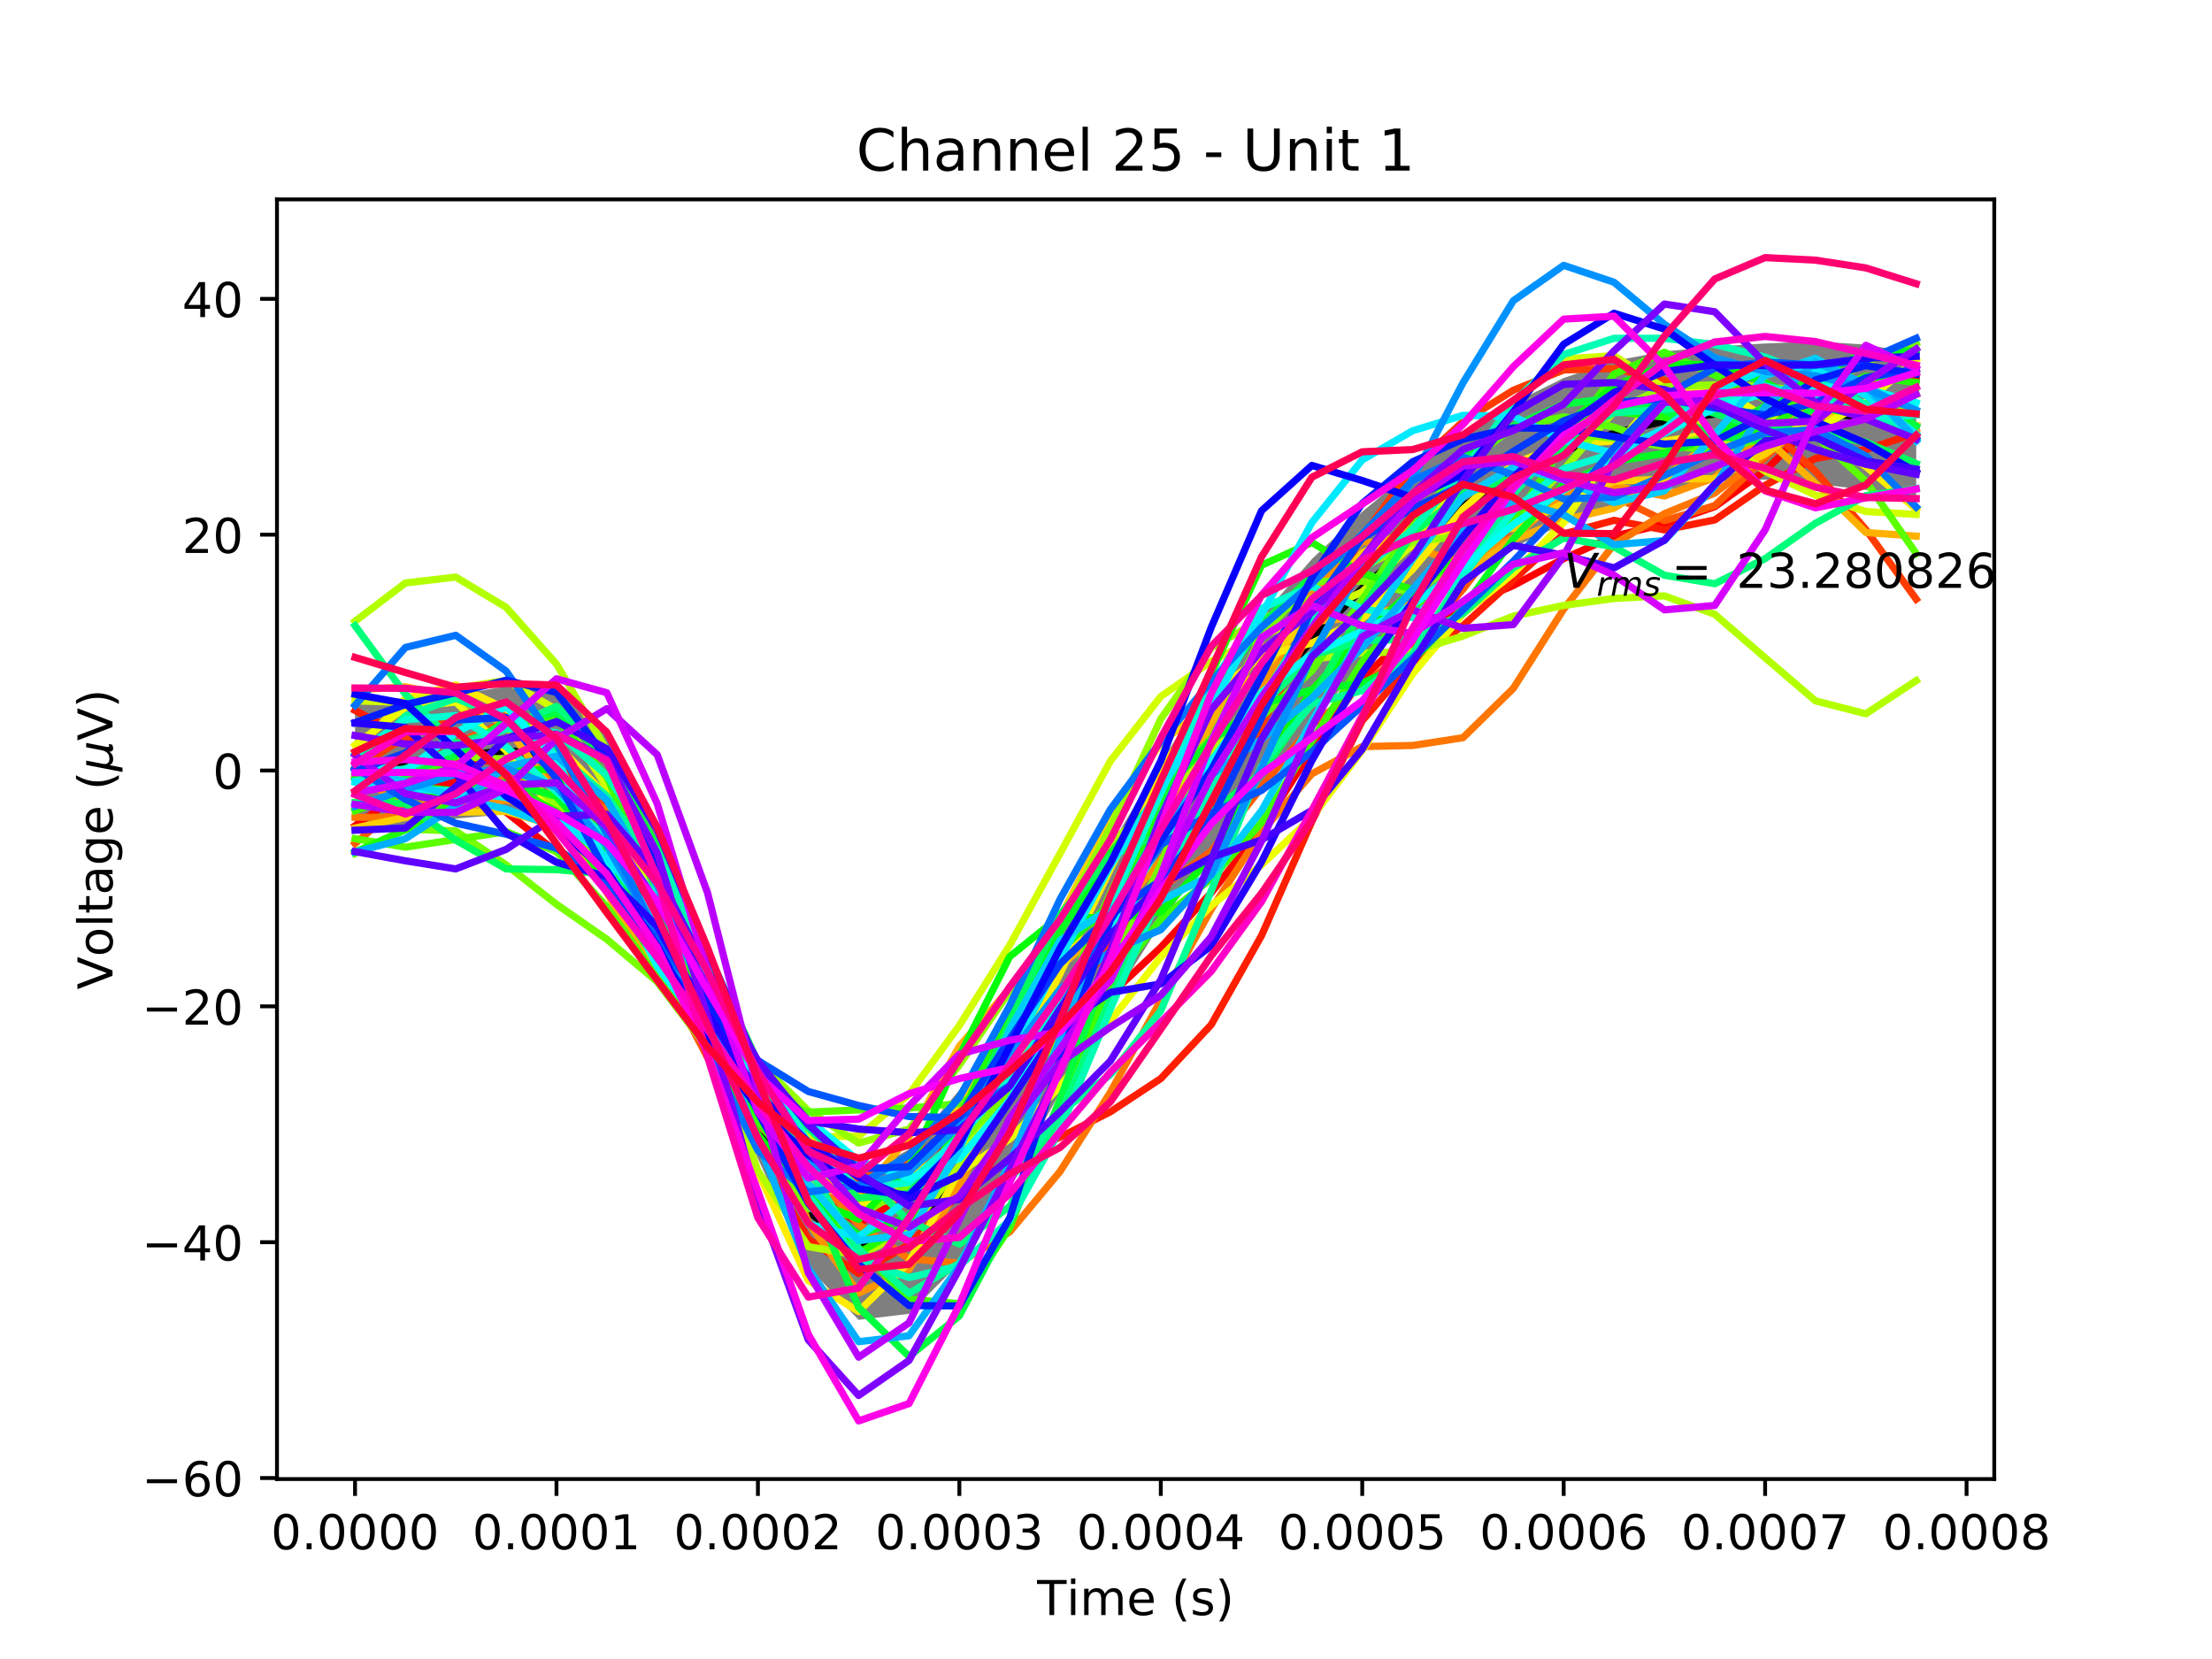 <?xml version="1.0" encoding="utf-8" standalone="no"?>
<!DOCTYPE svg PUBLIC "-//W3C//DTD SVG 1.1//EN"
  "http://www.w3.org/Graphics/SVG/1.1/DTD/svg11.dtd">
<!-- Created with matplotlib (http://matplotlib.org/) -->
<svg height="345pt" version="1.1" viewBox="0 0 460 345" width="460pt" xmlns="http://www.w3.org/2000/svg" xmlns:xlink="http://www.w3.org/1999/xlink">
 <defs>
  <style type="text/css">
*{stroke-linecap:butt;stroke-linejoin:round;}
  </style>
 </defs>
 <g id="figure_1">
  <g id="patch_1">
   <path d="M 0 345.6 
L 460.8 345.6 
L 460.8 0 
L 0 0 
z
" style="fill:#ffffff;"/>
  </g>
  <g id="axes_1">
   <g id="patch_2">
    <path d="M 57.6 307.584 
L 414.72 307.584 
L 414.72 41.472 
L 57.6 41.472 
z
" style="fill:#ffffff;"/>
   </g>
   <g id="PolyCollection_1">
    <defs>
     <path d="M 73.833 -200.252 
L 73.833 -173.157 
L 84.305 -174.018 
L 94.778 -175.378 
L 105.251 -176.273 
L 115.724 -174.233 
L 126.196 -166.095 
L 136.669 -151.095 
L 147.142 -130.154 
L 157.615 -104.663 
L 168.087 -82.043 
L 178.56 -71.122 
L 189.033 -72.381 
L 199.505 -82.912 
L 209.978 -99.479 
L 220.451 -118.451 
L 230.924 -136.973 
L 241.396 -153.519 
L 251.869 -168.647 
L 262.342 -182.672 
L 272.815 -195.687 
L 283.287 -207.363 
L 293.76 -217.076 
L 304.233 -225.185 
L 314.705 -231.777 
L 325.178 -236.63 
L 335.651 -240.458 
L 346.124 -243.598 
L 356.596 -245.496 
L 367.069 -245.853 
L 377.542 -245.01 
L 388.015 -243.72 
L 398.487 -241.829 
L 398.487 -272.096 
L 398.487 -272.096 
L 388.015 -273.942 
L 377.542 -274.608 
L 367.069 -274.168 
L 356.596 -273.523 
L 346.124 -272.516 
L 335.651 -270.556 
L 325.178 -266.985 
L 314.705 -261.805 
L 304.233 -255.458 
L 293.76 -247.854 
L 283.287 -239.185 
L 272.815 -229.342 
L 262.342 -217.308 
L 251.869 -203.127 
L 241.396 -187.165 
L 230.924 -169.602 
L 220.451 -151.768 
L 209.978 -134.566 
L 199.505 -118.922 
L 189.033 -106.568 
L 178.56 -100.843 
L 168.087 -105.168 
L 157.615 -120.701 
L 147.142 -146.552 
L 136.669 -174.801 
L 126.196 -194.275 
L 115.724 -202.263 
L 105.251 -202.849 
L 94.778 -201.122 
L 84.305 -200.312 
L 73.833 -200.252 
z
" id="mbbbabef0fb"/>
    </defs>
    <g clip-path="url(#pedc40b0dd4)">
     <use style="fill-opacity:0.5;" x="0" xlink:href="#mbbbabef0fb" y="345.6"/>
    </g>
   </g>
   <g id="matplotlib.axis_1">
    <g id="xtick_1">
     <g id="line2d_1">
      <defs>
       <path d="M 0 0 
L 0 3.5 
" id="m4899be87f7" style="stroke:#000000;stroke-width:0.8;"/>
      </defs>
      <g>
       <use style="stroke:#000000;stroke-width:0.8;" x="73.833" xlink:href="#m4899be87f7" y="307.584"/>
      </g>
     </g>
     <g id="text_1">
      <!-- 0.0000 -->
      <defs>
       <path d="M 31.781 66.406 
Q 24.172 66.406 20.328 58.906 
Q 16.5 51.422 16.5 36.375 
Q 16.5 21.391 20.328 13.891 
Q 24.172 6.391 31.781 6.391 
Q 39.453 6.391 43.281 13.891 
Q 47.125 21.391 47.125 36.375 
Q 47.125 51.422 43.281 58.906 
Q 39.453 66.406 31.781 66.406 
z
M 31.781 74.219 
Q 44.047 74.219 50.516 64.516 
Q 56.984 54.828 56.984 36.375 
Q 56.984 17.969 50.516 8.266 
Q 44.047 -1.422 31.781 -1.422 
Q 19.531 -1.422 13.062 8.266 
Q 6.594 17.969 6.594 36.375 
Q 6.594 54.828 13.062 64.516 
Q 19.531 74.219 31.781 74.219 
z
" id="DejaVuSans-30"/>
       <path d="M 10.688 12.406 
L 21 12.406 
L 21 0 
L 10.688 0 
z
" id="DejaVuSans-2e"/>
      </defs>
      <g transform="translate(56.337 322.182)scale(0.1 -0.1)">
       <use xlink:href="#DejaVuSans-30"/>
       <use x="63.623" xlink:href="#DejaVuSans-2e"/>
       <use x="95.41" xlink:href="#DejaVuSans-30"/>
       <use x="159.033" xlink:href="#DejaVuSans-30"/>
       <use x="222.656" xlink:href="#DejaVuSans-30"/>
       <use x="286.279" xlink:href="#DejaVuSans-30"/>
      </g>
     </g>
    </g>
    <g id="xtick_2">
     <g id="line2d_2">
      <g>
       <use style="stroke:#000000;stroke-width:0.8;" x="115.724" xlink:href="#m4899be87f7" y="307.584"/>
      </g>
     </g>
     <g id="text_2">
      <!-- 0.0001 -->
      <defs>
       <path d="M 12.406 8.297 
L 28.516 8.297 
L 28.516 63.922 
L 10.984 60.406 
L 10.984 69.391 
L 28.422 72.906 
L 38.281 72.906 
L 38.281 8.297 
L 54.391 8.297 
L 54.391 0 
L 12.406 0 
z
" id="DejaVuSans-31"/>
      </defs>
      <g transform="translate(98.228 322.182)scale(0.1 -0.1)">
       <use xlink:href="#DejaVuSans-30"/>
       <use x="63.623" xlink:href="#DejaVuSans-2e"/>
       <use x="95.41" xlink:href="#DejaVuSans-30"/>
       <use x="159.033" xlink:href="#DejaVuSans-30"/>
       <use x="222.656" xlink:href="#DejaVuSans-30"/>
       <use x="286.279" xlink:href="#DejaVuSans-31"/>
      </g>
     </g>
    </g>
    <g id="xtick_3">
     <g id="line2d_3">
      <g>
       <use style="stroke:#000000;stroke-width:0.8;" x="157.615" xlink:href="#m4899be87f7" y="307.584"/>
      </g>
     </g>
     <g id="text_3">
      <!-- 0.0002 -->
      <defs>
       <path d="M 19.188 8.297 
L 53.609 8.297 
L 53.609 0 
L 7.328 0 
L 7.328 8.297 
Q 12.938 14.109 22.625 23.891 
Q 32.328 33.688 34.812 36.531 
Q 39.547 41.844 41.422 45.531 
Q 43.312 49.219 43.312 52.781 
Q 43.312 58.594 39.234 62.25 
Q 35.156 65.922 28.609 65.922 
Q 23.969 65.922 18.812 64.312 
Q 13.672 62.703 7.812 59.422 
L 7.812 69.391 
Q 13.766 71.781 18.938 73 
Q 24.125 74.219 28.422 74.219 
Q 39.75 74.219 46.484 68.547 
Q 53.219 62.891 53.219 53.422 
Q 53.219 48.922 51.531 44.891 
Q 49.859 40.875 45.406 35.406 
Q 44.188 33.984 37.641 27.219 
Q 31.109 20.453 19.188 8.297 
z
" id="DejaVuSans-32"/>
      </defs>
      <g transform="translate(140.119 322.182)scale(0.1 -0.1)">
       <use xlink:href="#DejaVuSans-30"/>
       <use x="63.623" xlink:href="#DejaVuSans-2e"/>
       <use x="95.41" xlink:href="#DejaVuSans-30"/>
       <use x="159.033" xlink:href="#DejaVuSans-30"/>
       <use x="222.656" xlink:href="#DejaVuSans-30"/>
       <use x="286.279" xlink:href="#DejaVuSans-32"/>
      </g>
     </g>
    </g>
    <g id="xtick_4">
     <g id="line2d_4">
      <g>
       <use style="stroke:#000000;stroke-width:0.8;" x="199.505" xlink:href="#m4899be87f7" y="307.584"/>
      </g>
     </g>
     <g id="text_4">
      <!-- 0.0003 -->
      <defs>
       <path d="M 40.578 39.312 
Q 47.656 37.797 51.625 33 
Q 55.609 28.219 55.609 21.188 
Q 55.609 10.406 48.188 4.484 
Q 40.766 -1.422 27.094 -1.422 
Q 22.516 -1.422 17.656 -0.516 
Q 12.797 0.391 7.625 2.203 
L 7.625 11.719 
Q 11.719 9.328 16.594 8.109 
Q 21.484 6.891 26.812 6.891 
Q 36.078 6.891 40.938 10.547 
Q 45.797 14.203 45.797 21.188 
Q 45.797 27.641 41.281 31.266 
Q 36.766 34.906 28.719 34.906 
L 20.219 34.906 
L 20.219 43.016 
L 29.109 43.016 
Q 36.375 43.016 40.234 45.922 
Q 44.094 48.828 44.094 54.297 
Q 44.094 59.906 40.109 62.906 
Q 36.141 65.922 28.719 65.922 
Q 24.656 65.922 20.016 65.031 
Q 15.375 64.156 9.812 62.312 
L 9.812 71.094 
Q 15.438 72.656 20.344 73.438 
Q 25.25 74.219 29.594 74.219 
Q 40.828 74.219 47.359 69.109 
Q 53.906 64.016 53.906 55.328 
Q 53.906 49.266 50.438 45.094 
Q 46.969 40.922 40.578 39.312 
z
" id="DejaVuSans-33"/>
      </defs>
      <g transform="translate(182.01 322.182)scale(0.1 -0.1)">
       <use xlink:href="#DejaVuSans-30"/>
       <use x="63.623" xlink:href="#DejaVuSans-2e"/>
       <use x="95.41" xlink:href="#DejaVuSans-30"/>
       <use x="159.033" xlink:href="#DejaVuSans-30"/>
       <use x="222.656" xlink:href="#DejaVuSans-30"/>
       <use x="286.279" xlink:href="#DejaVuSans-33"/>
      </g>
     </g>
    </g>
    <g id="xtick_5">
     <g id="line2d_5">
      <g>
       <use style="stroke:#000000;stroke-width:0.8;" x="241.396" xlink:href="#m4899be87f7" y="307.584"/>
      </g>
     </g>
     <g id="text_5">
      <!-- 0.0004 -->
      <defs>
       <path d="M 37.797 64.312 
L 12.891 25.391 
L 37.797 25.391 
z
M 35.203 72.906 
L 47.609 72.906 
L 47.609 25.391 
L 58.016 25.391 
L 58.016 17.188 
L 47.609 17.188 
L 47.609 0 
L 37.797 0 
L 37.797 17.188 
L 4.891 17.188 
L 4.891 26.703 
z
" id="DejaVuSans-34"/>
      </defs>
      <g transform="translate(223.901 322.182)scale(0.1 -0.1)">
       <use xlink:href="#DejaVuSans-30"/>
       <use x="63.623" xlink:href="#DejaVuSans-2e"/>
       <use x="95.41" xlink:href="#DejaVuSans-30"/>
       <use x="159.033" xlink:href="#DejaVuSans-30"/>
       <use x="222.656" xlink:href="#DejaVuSans-30"/>
       <use x="286.279" xlink:href="#DejaVuSans-34"/>
      </g>
     </g>
    </g>
    <g id="xtick_6">
     <g id="line2d_6">
      <g>
       <use style="stroke:#000000;stroke-width:0.8;" x="283.287" xlink:href="#m4899be87f7" y="307.584"/>
      </g>
     </g>
     <g id="text_6">
      <!-- 0.0005 -->
      <defs>
       <path d="M 10.797 72.906 
L 49.516 72.906 
L 49.516 64.594 
L 19.828 64.594 
L 19.828 46.734 
Q 21.969 47.469 24.109 47.828 
Q 26.266 48.188 28.422 48.188 
Q 40.625 48.188 47.75 41.5 
Q 54.891 34.812 54.891 23.391 
Q 54.891 11.625 47.562 5.094 
Q 40.234 -1.422 26.906 -1.422 
Q 22.312 -1.422 17.547 -0.641 
Q 12.797 0.141 7.719 1.703 
L 7.719 11.625 
Q 12.109 9.234 16.797 8.062 
Q 21.484 6.891 26.703 6.891 
Q 35.156 6.891 40.078 11.328 
Q 45.016 15.766 45.016 23.391 
Q 45.016 31 40.078 35.438 
Q 35.156 39.891 26.703 39.891 
Q 22.75 39.891 18.812 39.016 
Q 14.891 38.141 10.797 36.281 
z
" id="DejaVuSans-35"/>
      </defs>
      <g transform="translate(265.792 322.182)scale(0.1 -0.1)">
       <use xlink:href="#DejaVuSans-30"/>
       <use x="63.623" xlink:href="#DejaVuSans-2e"/>
       <use x="95.41" xlink:href="#DejaVuSans-30"/>
       <use x="159.033" xlink:href="#DejaVuSans-30"/>
       <use x="222.656" xlink:href="#DejaVuSans-30"/>
       <use x="286.279" xlink:href="#DejaVuSans-35"/>
      </g>
     </g>
    </g>
    <g id="xtick_7">
     <g id="line2d_7">
      <g>
       <use style="stroke:#000000;stroke-width:0.8;" x="325.178" xlink:href="#m4899be87f7" y="307.584"/>
      </g>
     </g>
     <g id="text_7">
      <!-- 0.0006 -->
      <defs>
       <path d="M 33.016 40.375 
Q 26.375 40.375 22.484 35.828 
Q 18.609 31.297 18.609 23.391 
Q 18.609 15.531 22.484 10.953 
Q 26.375 6.391 33.016 6.391 
Q 39.656 6.391 43.531 10.953 
Q 47.406 15.531 47.406 23.391 
Q 47.406 31.297 43.531 35.828 
Q 39.656 40.375 33.016 40.375 
z
M 52.594 71.297 
L 52.594 62.312 
Q 48.875 64.062 45.094 64.984 
Q 41.312 65.922 37.594 65.922 
Q 27.828 65.922 22.672 59.328 
Q 17.531 52.734 16.797 39.406 
Q 19.672 43.656 24.016 45.922 
Q 28.375 48.188 33.594 48.188 
Q 44.578 48.188 50.953 41.516 
Q 57.328 34.859 57.328 23.391 
Q 57.328 12.156 50.688 5.359 
Q 44.047 -1.422 33.016 -1.422 
Q 20.359 -1.422 13.672 8.266 
Q 6.984 17.969 6.984 36.375 
Q 6.984 53.656 15.188 63.938 
Q 23.391 74.219 37.203 74.219 
Q 40.922 74.219 44.703 73.484 
Q 48.484 72.75 52.594 71.297 
z
" id="DejaVuSans-36"/>
      </defs>
      <g transform="translate(307.683 322.182)scale(0.1 -0.1)">
       <use xlink:href="#DejaVuSans-30"/>
       <use x="63.623" xlink:href="#DejaVuSans-2e"/>
       <use x="95.41" xlink:href="#DejaVuSans-30"/>
       <use x="159.033" xlink:href="#DejaVuSans-30"/>
       <use x="222.656" xlink:href="#DejaVuSans-30"/>
       <use x="286.279" xlink:href="#DejaVuSans-36"/>
      </g>
     </g>
    </g>
    <g id="xtick_8">
     <g id="line2d_8">
      <g>
       <use style="stroke:#000000;stroke-width:0.8;" x="367.069" xlink:href="#m4899be87f7" y="307.584"/>
      </g>
     </g>
     <g id="text_8">
      <!-- 0.0007 -->
      <defs>
       <path d="M 8.203 72.906 
L 55.078 72.906 
L 55.078 68.703 
L 28.609 0 
L 18.312 0 
L 43.219 64.594 
L 8.203 64.594 
z
" id="DejaVuSans-37"/>
      </defs>
      <g transform="translate(349.574 322.182)scale(0.1 -0.1)">
       <use xlink:href="#DejaVuSans-30"/>
       <use x="63.623" xlink:href="#DejaVuSans-2e"/>
       <use x="95.41" xlink:href="#DejaVuSans-30"/>
       <use x="159.033" xlink:href="#DejaVuSans-30"/>
       <use x="222.656" xlink:href="#DejaVuSans-30"/>
       <use x="286.279" xlink:href="#DejaVuSans-37"/>
      </g>
     </g>
    </g>
    <g id="xtick_9">
     <g id="line2d_9">
      <g>
       <use style="stroke:#000000;stroke-width:0.8;" x="408.96" xlink:href="#m4899be87f7" y="307.584"/>
      </g>
     </g>
     <g id="text_9">
      <!-- 0.0008 -->
      <defs>
       <path d="M 31.781 34.625 
Q 24.75 34.625 20.719 30.859 
Q 16.703 27.094 16.703 20.516 
Q 16.703 13.922 20.719 10.156 
Q 24.75 6.391 31.781 6.391 
Q 38.812 6.391 42.859 10.172 
Q 46.922 13.969 46.922 20.516 
Q 46.922 27.094 42.891 30.859 
Q 38.875 34.625 31.781 34.625 
z
M 21.922 38.812 
Q 15.578 40.375 12.031 44.719 
Q 8.5 49.078 8.5 55.328 
Q 8.5 64.062 14.719 69.141 
Q 20.953 74.219 31.781 74.219 
Q 42.672 74.219 48.875 69.141 
Q 55.078 64.062 55.078 55.328 
Q 55.078 49.078 51.531 44.719 
Q 48 40.375 41.703 38.812 
Q 48.828 37.156 52.797 32.312 
Q 56.781 27.484 56.781 20.516 
Q 56.781 9.906 50.312 4.234 
Q 43.844 -1.422 31.781 -1.422 
Q 19.734 -1.422 13.25 4.234 
Q 6.781 9.906 6.781 20.516 
Q 6.781 27.484 10.781 32.312 
Q 14.797 37.156 21.922 38.812 
z
M 18.312 54.391 
Q 18.312 48.734 21.844 45.562 
Q 25.391 42.391 31.781 42.391 
Q 38.141 42.391 41.719 45.562 
Q 45.312 48.734 45.312 54.391 
Q 45.312 60.062 41.719 63.234 
Q 38.141 66.406 31.781 66.406 
Q 25.391 66.406 21.844 63.234 
Q 18.312 60.062 18.312 54.391 
z
" id="DejaVuSans-38"/>
      </defs>
      <g transform="translate(391.465 322.182)scale(0.1 -0.1)">
       <use xlink:href="#DejaVuSans-30"/>
       <use x="63.623" xlink:href="#DejaVuSans-2e"/>
       <use x="95.41" xlink:href="#DejaVuSans-30"/>
       <use x="159.033" xlink:href="#DejaVuSans-30"/>
       <use x="222.656" xlink:href="#DejaVuSans-30"/>
       <use x="286.279" xlink:href="#DejaVuSans-38"/>
      </g>
     </g>
    </g>
    <g id="text_10">
     <!-- Time (s) -->
     <defs>
      <path d="M -0.297 72.906 
L 61.375 72.906 
L 61.375 64.594 
L 35.5 64.594 
L 35.5 0 
L 25.594 0 
L 25.594 64.594 
L -0.297 64.594 
z
" id="DejaVuSans-54"/>
      <path d="M 9.422 54.688 
L 18.406 54.688 
L 18.406 0 
L 9.422 0 
z
M 9.422 75.984 
L 18.406 75.984 
L 18.406 64.594 
L 9.422 64.594 
z
" id="DejaVuSans-69"/>
      <path d="M 52 44.188 
Q 55.375 50.25 60.062 53.125 
Q 64.75 56 71.094 56 
Q 79.641 56 84.281 50.016 
Q 88.922 44.047 88.922 33.016 
L 88.922 0 
L 79.891 0 
L 79.891 32.719 
Q 79.891 40.578 77.094 44.375 
Q 74.312 48.188 68.609 48.188 
Q 61.625 48.188 57.562 43.547 
Q 53.516 38.922 53.516 30.906 
L 53.516 0 
L 44.484 0 
L 44.484 32.719 
Q 44.484 40.625 41.703 44.406 
Q 38.922 48.188 33.109 48.188 
Q 26.219 48.188 22.156 43.531 
Q 18.109 38.875 18.109 30.906 
L 18.109 0 
L 9.078 0 
L 9.078 54.688 
L 18.109 54.688 
L 18.109 46.188 
Q 21.188 51.219 25.484 53.609 
Q 29.781 56 35.688 56 
Q 41.656 56 45.828 52.969 
Q 50 49.953 52 44.188 
z
" id="DejaVuSans-6d"/>
      <path d="M 56.203 29.594 
L 56.203 25.203 
L 14.891 25.203 
Q 15.484 15.922 20.484 11.062 
Q 25.484 6.203 34.422 6.203 
Q 39.594 6.203 44.453 7.469 
Q 49.312 8.734 54.109 11.281 
L 54.109 2.781 
Q 49.266 0.734 44.188 -0.344 
Q 39.109 -1.422 33.891 -1.422 
Q 20.797 -1.422 13.156 6.188 
Q 5.516 13.812 5.516 26.812 
Q 5.516 40.234 12.766 48.109 
Q 20.016 56 32.328 56 
Q 43.359 56 49.781 48.891 
Q 56.203 41.797 56.203 29.594 
z
M 47.219 32.234 
Q 47.125 39.594 43.094 43.984 
Q 39.062 48.391 32.422 48.391 
Q 24.906 48.391 20.391 44.141 
Q 15.875 39.891 15.188 32.172 
z
" id="DejaVuSans-65"/>
      <path id="DejaVuSans-20"/>
      <path d="M 31 75.875 
Q 24.469 64.656 21.281 53.656 
Q 18.109 42.672 18.109 31.391 
Q 18.109 20.125 21.312 9.062 
Q 24.516 -2 31 -13.188 
L 23.188 -13.188 
Q 15.875 -1.703 12.234 9.375 
Q 8.594 20.453 8.594 31.391 
Q 8.594 42.281 12.203 53.312 
Q 15.828 64.359 23.188 75.875 
z
" id="DejaVuSans-28"/>
      <path d="M 44.281 53.078 
L 44.281 44.578 
Q 40.484 46.531 36.375 47.5 
Q 32.281 48.484 27.875 48.484 
Q 21.188 48.484 17.844 46.438 
Q 14.5 44.391 14.5 40.281 
Q 14.5 37.156 16.891 35.375 
Q 19.281 33.594 26.516 31.984 
L 29.594 31.297 
Q 39.156 29.25 43.188 25.516 
Q 47.219 21.781 47.219 15.094 
Q 47.219 7.469 41.188 3.016 
Q 35.156 -1.422 24.609 -1.422 
Q 20.219 -1.422 15.453 -0.562 
Q 10.688 0.297 5.422 2 
L 5.422 11.281 
Q 10.406 8.688 15.234 7.391 
Q 20.062 6.109 24.812 6.109 
Q 31.156 6.109 34.562 8.281 
Q 37.984 10.453 37.984 14.406 
Q 37.984 18.062 35.516 20.016 
Q 33.062 21.969 24.703 23.781 
L 21.578 24.516 
Q 13.234 26.266 9.516 29.906 
Q 5.812 33.547 5.812 39.891 
Q 5.812 47.609 11.281 51.797 
Q 16.75 56 26.812 56 
Q 31.781 56 36.172 55.266 
Q 40.578 54.547 44.281 53.078 
z
" id="DejaVuSans-73"/>
      <path d="M 8.016 75.875 
L 15.828 75.875 
Q 23.141 64.359 26.781 53.312 
Q 30.422 42.281 30.422 31.391 
Q 30.422 20.453 26.781 9.375 
Q 23.141 -1.703 15.828 -13.188 
L 8.016 -13.188 
Q 14.5 -2 17.703 9.062 
Q 20.906 20.125 20.906 31.391 
Q 20.906 42.672 17.703 53.656 
Q 14.5 64.656 8.016 75.875 
z
" id="DejaVuSans-29"/>
     </defs>
     <g transform="translate(215.677 335.861)scale(0.1 -0.1)">
      <use xlink:href="#DejaVuSans-54"/>
      <use x="61.037" xlink:href="#DejaVuSans-69"/>
      <use x="88.82" xlink:href="#DejaVuSans-6d"/>
      <use x="186.232" xlink:href="#DejaVuSans-65"/>
      <use x="247.756" xlink:href="#DejaVuSans-20"/>
      <use x="279.543" xlink:href="#DejaVuSans-28"/>
      <use x="318.557" xlink:href="#DejaVuSans-73"/>
      <use x="370.656" xlink:href="#DejaVuSans-29"/>
     </g>
    </g>
   </g>
   <g id="matplotlib.axis_2">
    <g id="ytick_1">
     <g id="line2d_10">
      <defs>
       <path d="M 0 0 
L -3.5 0 
" id="mb05a715157" style="stroke:#000000;stroke-width:0.8;"/>
      </defs>
      <g>
       <use style="stroke:#000000;stroke-width:0.8;" x="57.6" xlink:href="#mb05a715157" y="307.366"/>
      </g>
     </g>
     <g id="text_11">
      <!-- −60 -->
      <defs>
       <path d="M 10.594 35.5 
L 73.188 35.5 
L 73.188 27.203 
L 10.594 27.203 
z
" id="DejaVuSans-2212"/>
      </defs>
      <g transform="translate(29.495 311.165)scale(0.1 -0.1)">
       <use xlink:href="#DejaVuSans-2212"/>
       <use x="83.789" xlink:href="#DejaVuSans-36"/>
       <use x="147.412" xlink:href="#DejaVuSans-30"/>
      </g>
     </g>
    </g>
    <g id="ytick_2">
     <g id="line2d_11">
      <g>
       <use style="stroke:#000000;stroke-width:0.8;" x="57.6" xlink:href="#mb05a715157" y="258.323"/>
      </g>
     </g>
     <g id="text_12">
      <!-- −40 -->
      <g transform="translate(29.495 262.122)scale(0.1 -0.1)">
       <use xlink:href="#DejaVuSans-2212"/>
       <use x="83.789" xlink:href="#DejaVuSans-34"/>
       <use x="147.412" xlink:href="#DejaVuSans-30"/>
      </g>
     </g>
    </g>
    <g id="ytick_3">
     <g id="line2d_12">
      <g>
       <use style="stroke:#000000;stroke-width:0.8;" x="57.6" xlink:href="#mb05a715157" y="209.28"/>
      </g>
     </g>
     <g id="text_13">
      <!-- −20 -->
      <g transform="translate(29.495 213.079)scale(0.1 -0.1)">
       <use xlink:href="#DejaVuSans-2212"/>
       <use x="83.789" xlink:href="#DejaVuSans-32"/>
       <use x="147.412" xlink:href="#DejaVuSans-30"/>
      </g>
     </g>
    </g>
    <g id="ytick_4">
     <g id="line2d_13">
      <g>
       <use style="stroke:#000000;stroke-width:0.8;" x="57.6" xlink:href="#mb05a715157" y="160.237"/>
      </g>
     </g>
     <g id="text_14">
      <!-- 0 -->
      <g transform="translate(44.237 164.036)scale(0.1 -0.1)">
       <use xlink:href="#DejaVuSans-30"/>
      </g>
     </g>
    </g>
    <g id="ytick_5">
     <g id="line2d_14">
      <g>
       <use style="stroke:#000000;stroke-width:0.8;" x="57.6" xlink:href="#mb05a715157" y="111.194"/>
      </g>
     </g>
     <g id="text_15">
      <!-- 20 -->
      <g transform="translate(37.875 114.993)scale(0.1 -0.1)">
       <use xlink:href="#DejaVuSans-32"/>
       <use x="63.623" xlink:href="#DejaVuSans-30"/>
      </g>
     </g>
    </g>
    <g id="ytick_6">
     <g id="line2d_15">
      <g>
       <use style="stroke:#000000;stroke-width:0.8;" x="57.6" xlink:href="#mb05a715157" y="62.151"/>
      </g>
     </g>
     <g id="text_16">
      <!-- 40 -->
      <g transform="translate(37.875 65.95)scale(0.1 -0.1)">
       <use xlink:href="#DejaVuSans-34"/>
       <use x="63.623" xlink:href="#DejaVuSans-30"/>
      </g>
     </g>
    </g>
    <g id="text_17">
     <!-- Voltage ($\mu$V) -->
     <defs>
      <path d="M 28.609 0 
L 0.781 72.906 
L 11.078 72.906 
L 34.188 11.531 
L 57.328 72.906 
L 67.578 72.906 
L 39.797 0 
z
" id="DejaVuSans-56"/>
      <path d="M 30.609 48.391 
Q 23.391 48.391 19.188 42.75 
Q 14.984 37.109 14.984 27.297 
Q 14.984 17.484 19.156 11.844 
Q 23.344 6.203 30.609 6.203 
Q 37.797 6.203 41.984 11.859 
Q 46.188 17.531 46.188 27.297 
Q 46.188 37.016 41.984 42.703 
Q 37.797 48.391 30.609 48.391 
z
M 30.609 56 
Q 42.328 56 49.016 48.375 
Q 55.719 40.766 55.719 27.297 
Q 55.719 13.875 49.016 6.219 
Q 42.328 -1.422 30.609 -1.422 
Q 18.844 -1.422 12.172 6.219 
Q 5.516 13.875 5.516 27.297 
Q 5.516 40.766 12.172 48.375 
Q 18.844 56 30.609 56 
z
" id="DejaVuSans-6f"/>
      <path d="M 9.422 75.984 
L 18.406 75.984 
L 18.406 0 
L 9.422 0 
z
" id="DejaVuSans-6c"/>
      <path d="M 18.312 70.219 
L 18.312 54.688 
L 36.812 54.688 
L 36.812 47.703 
L 18.312 47.703 
L 18.312 18.016 
Q 18.312 11.328 20.141 9.422 
Q 21.969 7.516 27.594 7.516 
L 36.812 7.516 
L 36.812 0 
L 27.594 0 
Q 17.188 0 13.234 3.875 
Q 9.281 7.766 9.281 18.016 
L 9.281 47.703 
L 2.688 47.703 
L 2.688 54.688 
L 9.281 54.688 
L 9.281 70.219 
z
" id="DejaVuSans-74"/>
      <path d="M 34.281 27.484 
Q 23.391 27.484 19.188 25 
Q 14.984 22.516 14.984 16.5 
Q 14.984 11.719 18.141 8.906 
Q 21.297 6.109 26.703 6.109 
Q 34.188 6.109 38.703 11.406 
Q 43.219 16.703 43.219 25.484 
L 43.219 27.484 
z
M 52.203 31.203 
L 52.203 0 
L 43.219 0 
L 43.219 8.297 
Q 40.141 3.328 35.547 0.953 
Q 30.953 -1.422 24.312 -1.422 
Q 15.922 -1.422 10.953 3.297 
Q 6 8.016 6 15.922 
Q 6 25.141 12.172 29.828 
Q 18.359 34.516 30.609 34.516 
L 43.219 34.516 
L 43.219 35.406 
Q 43.219 41.609 39.141 45 
Q 35.062 48.391 27.688 48.391 
Q 23 48.391 18.547 47.266 
Q 14.109 46.141 10.016 43.891 
L 10.016 52.203 
Q 14.938 54.109 19.578 55.047 
Q 24.219 56 28.609 56 
Q 40.484 56 46.344 49.844 
Q 52.203 43.703 52.203 31.203 
z
" id="DejaVuSans-61"/>
      <path d="M 45.406 27.984 
Q 45.406 37.75 41.375 43.109 
Q 37.359 48.484 30.078 48.484 
Q 22.859 48.484 18.828 43.109 
Q 14.797 37.75 14.797 27.984 
Q 14.797 18.266 18.828 12.891 
Q 22.859 7.516 30.078 7.516 
Q 37.359 7.516 41.375 12.891 
Q 45.406 18.266 45.406 27.984 
z
M 54.391 6.781 
Q 54.391 -7.172 48.188 -13.984 
Q 42 -20.797 29.203 -20.797 
Q 24.469 -20.797 20.266 -20.094 
Q 16.062 -19.391 12.109 -17.922 
L 12.109 -9.188 
Q 16.062 -11.328 19.922 -12.344 
Q 23.781 -13.375 27.781 -13.375 
Q 36.625 -13.375 41.016 -8.766 
Q 45.406 -4.156 45.406 5.172 
L 45.406 9.625 
Q 42.625 4.781 38.281 2.391 
Q 33.938 0 27.875 0 
Q 17.828 0 11.672 7.656 
Q 5.516 15.328 5.516 27.984 
Q 5.516 40.672 11.672 48.328 
Q 17.828 56 27.875 56 
Q 33.938 56 38.281 53.609 
Q 42.625 51.219 45.406 46.391 
L 45.406 54.688 
L 54.391 54.688 
z
" id="DejaVuSans-67"/>
      <path d="M -1.312 -20.797 
L 13.375 54.688 
L 22.406 54.688 
L 15.766 20.656 
Q 15.578 19.625 15.422 18.359 
Q 15.281 17.094 15.281 15.828 
Q 15.281 11.281 18.141 8.828 
Q 21 6.391 26.312 6.391 
Q 33.547 6.391 37.984 10.484 
Q 42.438 14.594 44 22.797 
L 50.203 54.688 
L 59.188 54.688 
L 51.031 12.641 
Q 50.828 11.719 50.75 11.031 
Q 50.688 10.359 50.688 9.812 
Q 50.688 8.297 51.297 7.594 
Q 51.906 6.891 53.219 6.891 
Q 53.719 6.891 54.562 7.125 
Q 55.422 7.375 56.984 8.016 
L 55.609 0.781 
Q 53.469 -0.297 51.516 -0.859 
Q 49.562 -1.422 47.703 -1.422 
Q 44.484 -1.422 42.656 0.625 
Q 40.828 2.688 40.828 6.297 
Q 38.094 2.391 34.297 0.484 
Q 30.516 -1.422 25.391 -1.422 
Q 20.844 -1.422 17.453 0.672 
Q 14.062 2.781 12.984 6.203 
L 7.719 -20.797 
z
" id="DejaVuSans-Oblique-3bc"/>
     </defs>
     <g transform="translate(23.395 205.778)rotate(-90)scale(0.1 -0.1)">
      <use transform="translate(0 0.016)" xlink:href="#DejaVuSans-56"/>
      <use transform="translate(68.408 0.016)" xlink:href="#DejaVuSans-6f"/>
      <use transform="translate(129.59 0.016)" xlink:href="#DejaVuSans-6c"/>
      <use transform="translate(157.373 0.016)" xlink:href="#DejaVuSans-74"/>
      <use transform="translate(196.582 0.016)" xlink:href="#DejaVuSans-61"/>
      <use transform="translate(257.861 0.016)" xlink:href="#DejaVuSans-67"/>
      <use transform="translate(321.338 0.016)" xlink:href="#DejaVuSans-65"/>
      <use transform="translate(382.861 0.016)" xlink:href="#DejaVuSans-20"/>
      <use transform="translate(414.648 0.016)" xlink:href="#DejaVuSans-28"/>
      <use transform="translate(453.662 0.016)" xlink:href="#DejaVuSans-Oblique-3bc"/>
      <use transform="translate(517.285 0.016)" xlink:href="#DejaVuSans-56"/>
      <use transform="translate(585.693 0.016)" xlink:href="#DejaVuSans-29"/>
     </g>
    </g>
   </g>
   <g id="line2d_16">
    <path clip-path="url(#pedc40b0dd4)" d="M 73.833 158.896 
L 84.305 158.435 
L 94.778 157.35 
L 105.251 156.039 
L 115.724 157.352 
L 126.196 165.415 
L 136.669 182.652 
L 147.142 207.247 
L 157.615 232.918 
L 168.087 251.995 
L 178.56 259.617 
L 189.033 256.125 
L 199.505 244.683 
L 209.978 228.577 
L 220.451 210.49 
L 230.924 192.313 
L 241.396 175.258 
L 251.869 159.713 
L 262.342 145.61 
L 272.815 133.085 
L 283.287 122.326 
L 293.76 113.135 
L 304.233 105.279 
L 314.705 98.809 
L 325.178 93.793 
L 335.651 90.093 
L 346.124 87.543 
L 356.596 86.09 
L 367.069 85.589 
L 377.542 85.791 
L 388.015 86.769 
L 398.487 88.638 
" style="fill:none;stroke:#000000;stroke-linecap:square;stroke-width:1.5;"/>
   </g>
   <g id="line2d_17">
    <path clip-path="url(#pedc40b0dd4)" d="M 73.833 171.731 
L 84.305 164.375 
L 94.778 162.612 
L 105.251 168.896 
L 115.724 177.172 
L 126.196 181.31 
L 136.669 187.67 
L 147.142 203.992 
L 157.615 227.364 
L 168.087 247.058 
L 178.56 254.414 
L 189.033 248.591 
L 199.505 234.874 
L 209.978 221.694 
L 220.451 213.647 
L 230.924 206.827 
L 241.396 197.019 
L 251.869 185.678 
L 262.342 172.344 
L 272.815 156.022 
L 283.287 141.079 
L 293.76 131.271 
L 304.233 126.213 
L 314.705 121.768 
L 325.178 116.174 
L 335.651 111.5 
L 346.124 108.971 
L 356.596 105.37 
L 367.069 97.86 
L 377.542 87.592 
L 388.015 78.703 
L 398.487 78.396 
" style="fill:none;stroke:#ff0000;stroke-linecap:square;stroke-width:1.5;"/>
   </g>
   <g id="line2d_18">
    <path clip-path="url(#pedc40b0dd4)" d="M 73.833 147.746 
L 84.305 153.187 
L 94.778 158.168 
L 105.251 158.321 
L 115.724 158.091 
L 126.196 167.286 
L 136.669 187.67 
L 147.142 213.034 
L 157.615 238.169 
L 168.087 257.633 
L 178.56 264.836 
L 189.033 258.782 
L 199.505 248.284 
L 209.978 241.158 
L 220.451 236.483 
L 230.924 231.196 
L 241.396 224.299 
L 251.869 213.111 
L 262.342 194.567 
L 272.815 170.811 
L 283.287 149.892 
L 293.76 137.707 
L 304.233 130.121 
L 314.705 120.619 
L 325.178 111.04 
L 335.651 108.205 
L 346.124 110.197 
L 356.596 108.128 
L 367.069 100.925 
L 377.542 95.331 
L 388.015 93.492 
L 398.487 90.044 
" style="fill:none;stroke:#ff1e00;stroke-linecap:square;stroke-width:1.5;"/>
   </g>
   <g id="line2d_19">
    <path clip-path="url(#pedc40b0dd4)" d="M 73.833 159.853 
L 84.305 153.34 
L 94.778 148.895 
L 105.251 147.593 
L 115.724 154.489 
L 126.196 169.049 
L 136.669 186.904 
L 147.142 205.525 
L 157.615 223.456 
L 168.087 237.403 
L 178.56 245.372 
L 189.033 246.445 
L 199.505 238.782 
L 209.978 224.759 
L 220.451 210.123 
L 230.924 196.559 
L 241.396 182.536 
L 251.869 167.976 
L 262.342 150.888 
L 272.815 130.581 
L 283.287 111.577 
L 293.76 97.324 
L 304.233 87.668 
L 314.705 81.155 
L 325.178 76.94 
L 335.651 76.634 
L 346.124 79.086 
L 356.596 82.534 
L 367.069 88.435 
L 377.542 98.013 
L 388.015 110.121 
L 398.487 124.604 
" style="fill:none;stroke:#ff3b00;stroke-linecap:square;stroke-width:1.5;"/>
   </g>
   <g id="line2d_20">
    <path clip-path="url(#pedc40b0dd4)" d="M 73.833 175.409 
L 84.305 166.52 
L 94.778 154.566 
L 105.251 150.121 
L 115.724 158.091 
L 126.196 176.635 
L 136.669 199.854 
L 147.142 219.931 
L 157.615 233.954 
L 168.087 242.767 
L 178.56 245.142 
L 189.033 241.387 
L 199.505 234.031 
L 209.978 222.613 
L 220.451 206.521 
L 230.924 192.268 
L 241.396 184.758 
L 251.869 177.018 
L 262.342 163.762 
L 272.815 150.811 
L 283.287 142.612 
L 293.76 134.566 
L 304.233 122.535 
L 314.705 108.818 
L 325.178 100.772 
L 335.651 103.224 
L 346.124 108.282 
L 356.596 105.14 
L 367.069 95.178 
L 377.542 85.676 
L 388.015 79.469 
L 398.487 77.553 
" style="fill:none;stroke:#ff5900;stroke-linecap:square;stroke-width:1.5;"/>
   </g>
   <g id="line2d_21">
    <path clip-path="url(#pedc40b0dd4)" d="M 73.833 169.969 
L 84.305 169.969 
L 94.778 166.52 
L 105.251 161.769 
L 115.724 160.926 
L 126.196 168.666 
L 136.669 186.061 
L 147.142 207.824 
L 157.615 227.441 
L 168.087 242.997 
L 178.56 254.644 
L 189.033 261.771 
L 199.505 262.69 
L 209.978 256.177 
L 220.451 243.61 
L 230.924 227.134 
L 241.396 207.977 
L 251.869 189.126 
L 262.342 172.957 
L 272.815 160.926 
L 283.287 155.256 
L 293.76 155.026 
L 304.233 153.417 
L 314.705 143.148 
L 325.178 126.673 
L 335.651 113.186 
L 346.124 106.826 
L 356.596 102.534 
L 367.069 94.642 
L 377.542 85.446 
L 388.015 79.239 
L 398.487 76.71 
" style="fill:none;stroke:#ff7600;stroke-linecap:square;stroke-width:1.5;"/>
   </g>
   <g id="line2d_22">
    <path clip-path="url(#pedc40b0dd4)" d="M 73.833 161.539 
L 84.305 167.057 
L 94.778 167.976 
L 105.251 166.367 
L 115.724 168.359 
L 126.196 174.566 
L 136.669 183.072 
L 147.142 198.475 
L 157.615 225.372 
L 168.087 254.185 
L 178.56 268.897 
L 189.033 263.993 
L 199.505 246.675 
L 209.978 225.908 
L 220.451 206.598 
L 230.924 191.272 
L 241.396 178.934 
L 251.869 164.375 
L 262.342 143.914 
L 272.815 123.301 
L 283.287 112.573 
L 293.76 113.876 
L 304.233 117.171 
L 314.705 111.807 
L 325.178 102.764 
L 335.651 101.078 
L 346.124 103.147 
L 356.596 99.316 
L 367.069 90.35 
L 377.542 84.68 
L 388.015 86.136 
L 398.487 89.89 
" style="fill:none;stroke:#ff9400;stroke-linecap:square;stroke-width:1.5;"/>
   </g>
   <g id="line2d_23">
    <path clip-path="url(#pedc40b0dd4)" d="M 73.833 143.455 
L 84.305 142.842 
L 94.778 144.911 
L 105.251 150.888 
L 115.724 165.447 
L 126.196 185.678 
L 136.669 203.686 
L 147.142 218.092 
L 157.615 232.958 
L 168.087 246.368 
L 178.56 249.05 
L 189.033 236.406 
L 199.505 217.556 
L 209.978 205.601 
L 220.451 200.927 
L 230.924 192.191 
L 241.396 172.957 
L 251.869 150.275 
L 262.342 134.872 
L 272.815 129.278 
L 283.287 128.282 
L 293.76 125.677 
L 304.233 119.393 
L 314.705 112.266 
L 325.178 108.128 
L 335.651 105.676 
L 346.124 99.239 
L 356.596 91.423 
L 367.069 91.04 
L 377.542 100.542 
L 388.015 110.734 
L 398.487 111.5 
" style="fill:none;stroke:#ffb100;stroke-linecap:square;stroke-width:1.5;"/>
   </g>
   <g id="line2d_24">
    <path clip-path="url(#pedc40b0dd4)" d="M 73.833 172.191 
L 84.305 169.969 
L 94.778 168.896 
L 105.251 168.742 
L 115.724 171.808 
L 126.196 182.842 
L 136.669 199.624 
L 147.142 216.1 
L 157.615 230.276 
L 168.087 242.843 
L 178.56 250.353 
L 189.033 245.602 
L 199.505 229.433 
L 209.978 210.276 
L 220.451 190.888 
L 230.924 170.428 
L 241.396 154.413 
L 251.869 146.443 
L 262.342 139.623 
L 272.815 127.516 
L 283.287 114.948 
L 293.76 109.661 
L 304.233 110.504 
L 314.705 109.891 
L 325.178 104.68 
L 335.651 100.082 
L 346.124 99.622 
L 356.596 99.546 
L 367.069 94.412 
L 377.542 86.825 
L 388.015 84.986 
L 398.487 88.435 
" style="fill:none;stroke:#ffcf00;stroke-linecap:square;stroke-width:1.5;"/>
   </g>
   <g id="line2d_25">
    <path clip-path="url(#pedc40b0dd4)" d="M 73.833 156.252 
L 84.305 145.217 
L 94.778 142.458 
L 105.251 147.439 
L 115.724 154.796 
L 126.196 165.524 
L 136.669 185.294 
L 147.142 213.571 
L 157.615 243.686 
L 168.087 266.292 
L 178.56 272.729 
L 189.033 262.461 
L 199.505 243.61 
L 209.978 223.379 
L 220.451 202.46 
L 230.924 180.697 
L 241.396 160.16 
L 251.869 144.374 
L 262.342 136.558 
L 272.815 133.723 
L 283.287 128.665 
L 293.76 118.397 
L 304.233 105.906 
L 314.705 96.481 
L 325.178 92.343 
L 335.651 91.73 
L 346.124 91.73 
L 356.596 90.12 
L 367.069 87.975 
L 377.542 89.737 
L 388.015 97.017 
L 398.487 105.906 
" style="fill:none;stroke:#ffec00;stroke-linecap:square;stroke-width:1.5;"/>
   </g>
   <g id="line2d_26">
    <path clip-path="url(#pedc40b0dd4)" d="M 73.833 154.949 
L 84.305 147.133 
L 94.778 145.983 
L 105.251 156.099 
L 115.724 169.355 
L 126.196 176.022 
L 136.669 181.616 
L 147.142 198.475 
L 157.615 224.376 
L 168.087 244.453 
L 178.56 250.966 
L 189.033 248.667 
L 199.505 243.763 
L 209.978 236.866 
L 220.451 225.908 
L 230.924 212.268 
L 241.396 199.011 
L 251.869 188.36 
L 262.342 179.854 
L 272.815 169.969 
L 283.287 156.022 
L 293.76 140.16 
L 304.233 127.669 
L 314.705 119.24 
L 325.178 108.665 
L 335.651 93.262 
L 346.124 81.001 
L 356.596 80.159 
L 367.069 86.749 
L 377.542 89.277 
L 388.015 83.607 
L 398.487 74.794 
" style="fill:none;stroke:#eeff00;stroke-linecap:square;stroke-width:1.5;"/>
   </g>
   <g id="line2d_27">
    <path clip-path="url(#pedc40b0dd4)" d="M 73.833 145.754 
L 84.305 146.06 
L 94.778 143.148 
L 105.251 141.462 
L 115.724 147.593 
L 126.196 163.685 
L 136.669 187.287 
L 147.142 211.425 
L 157.615 228.514 
L 168.087 236.483 
L 178.56 236.253 
L 189.033 227.594 
L 199.505 213.264 
L 209.978 196.559 
L 220.451 177.478 
L 230.924 158.244 
L 241.396 144.834 
L 251.869 137.554 
L 262.342 132.19 
L 272.815 128.052 
L 283.287 123.071 
L 293.76 113.186 
L 304.233 98.856 
L 314.705 83.99 
L 325.178 74.641 
L 335.651 73.952 
L 346.124 80.695 
L 356.596 90.504 
L 367.069 98.013 
L 377.542 102.994 
L 388.015 106.366 
L 398.487 106.979 
" style="fill:none;stroke:#d1ff00;stroke-linecap:square;stroke-width:1.5;"/>
   </g>
   <g id="line2d_28">
    <path clip-path="url(#pedc40b0dd4)" d="M 73.833 129.202 
L 84.305 121.232 
L 94.778 120.006 
L 105.251 126.29 
L 115.724 138.091 
L 126.196 156.022 
L 136.669 181.923 
L 147.142 214.107 
L 157.615 243.456 
L 168.087 259.242 
L 178.56 261.081 
L 189.033 255.947 
L 199.505 242.46 
L 209.978 217.479 
L 220.451 191.272 
L 230.924 175.256 
L 241.396 166.367 
L 251.869 155.869 
L 262.342 144.068 
L 272.815 137.094 
L 283.287 135.792 
L 293.76 135.485 
L 304.233 132.267 
L 314.705 128.129 
L 325.178 125.906 
L 335.651 124.45 
L 346.124 123.914 
L 356.596 127.746 
L 367.069 136.788 
L 377.542 145.754 
L 388.015 148.436 
L 398.487 141.539 
" style="fill:none;stroke:#b3ff00;stroke-linecap:square;stroke-width:1.5;"/>
   </g>
   <g id="line2d_29">
    <path clip-path="url(#pedc40b0dd4)" d="M 73.833 164.988 
L 84.305 161.003 
L 94.778 157.248 
L 105.251 157.938 
L 115.724 167.44 
L 126.196 182.919 
L 136.669 197.785 
L 147.142 209.816 
L 157.615 220.621 
L 168.087 230.966 
L 178.56 237.709 
L 189.033 234.797 
L 199.505 221.464 
L 209.978 206.138 
L 220.451 191.808 
L 230.924 172.038 
L 241.396 149.508 
L 251.869 134.719 
L 262.342 128.742 
L 272.815 124.374 
L 283.287 118.014 
L 293.76 112.726 
L 304.233 111.423 
L 314.705 108.512 
L 325.178 97.707 
L 335.651 85.599 
L 346.124 80.465 
L 356.596 80.005 
L 367.069 80.312 
L 377.542 81.844 
L 388.015 84.756 
L 398.487 85.906 
" style="fill:none;stroke:#96ff00;stroke-linecap:square;stroke-width:1.5;"/>
   </g>
   <g id="line2d_30">
    <path clip-path="url(#pedc40b0dd4)" d="M 73.833 177.478 
L 84.305 172.421 
L 94.778 172.804 
L 105.251 179.854 
L 115.724 188.053 
L 126.196 195.333 
L 136.669 204.145 
L 147.142 217.939 
L 157.615 236.79 
L 168.087 251.273 
L 178.56 252.959 
L 189.033 246.445 
L 199.505 237.786 
L 209.978 227.364 
L 220.451 215.793 
L 230.924 201.31 
L 241.396 179.854 
L 251.869 153.953 
L 262.342 132.113 
L 272.815 120.926 
L 283.287 120.849 
L 293.76 123.301 
L 304.233 116.558 
L 314.705 100.542 
L 325.178 90.197 
L 335.651 91.117 
L 346.124 92.879 
L 356.596 90.58 
L 367.069 86.902 
L 377.542 81.768 
L 388.015 75.254 
L 398.487 71.346 
" style="fill:none;stroke:#78ff00;stroke-linecap:square;stroke-width:1.5;"/>
   </g>
   <g id="line2d_31">
    <path clip-path="url(#pedc40b0dd4)" d="M 73.833 174.413 
L 84.305 176.176 
L 94.778 174.566 
L 105.251 172.957 
L 115.724 177.095 
L 126.196 188.59 
L 136.669 203.073 
L 147.142 216.636 
L 157.615 227.058 
L 168.087 231.272 
L 178.56 230.813 
L 189.033 230.429 
L 199.505 229.51 
L 209.978 224.146 
L 220.451 209.509 
L 230.924 185.754 
L 241.396 163.838 
L 251.869 153.57 
L 262.342 149.049 
L 272.815 139.47 
L 283.287 124.68 
L 293.76 109.508 
L 304.233 96.711 
L 314.705 88.894 
L 325.178 86.672 
L 335.651 88.818 
L 346.124 92.573 
L 356.596 93.722 
L 367.069 91.117 
L 377.542 90.657 
L 388.015 100.082 
L 398.487 115.102 
" style="fill:none;stroke:#5bff00;stroke-linecap:square;stroke-width:1.5;"/>
   </g>
   <g id="line2d_32">
    <path clip-path="url(#pedc40b0dd4)" d="M 73.833 168.589 
L 84.305 164.604 
L 94.778 157.325 
L 105.251 150.275 
L 115.724 149.585 
L 126.196 161.463 
L 136.669 185.524 
L 147.142 212.728 
L 157.615 233.035 
L 168.087 246.981 
L 178.56 259.472 
L 189.033 270.2 
L 199.505 271.12 
L 209.978 255.334 
L 220.451 228.59 
L 230.924 204.835 
L 241.396 191.195 
L 251.869 182.689 
L 262.342 171.041 
L 272.815 154.106 
L 283.287 137.631 
L 293.76 126.213 
L 304.233 118.55 
L 314.705 108.435 
L 325.178 92.573 
L 335.651 77.783 
L 346.124 73.262 
L 356.596 78.013 
L 367.069 83.07 
L 377.542 84.45 
L 388.015 83.913 
L 398.487 81.998 
" style="fill:none;stroke:#3dff00;stroke-linecap:square;stroke-width:1.5;"/>
   </g>
   <g id="line2d_33">
    <path clip-path="url(#pedc40b0dd4)" d="M 73.833 177.172 
L 84.305 172.574 
L 94.778 166.52 
L 105.251 162.995 
L 115.724 168.742 
L 126.196 183.685 
L 136.669 200.391 
L 147.142 215.333 
L 157.615 231.272 
L 168.087 248.897 
L 178.56 260.545 
L 189.033 254.491 
L 199.505 232.652 
L 209.978 210.582 
L 220.451 197.708 
L 230.924 187.9 
L 241.396 168.819 
L 251.869 140.083 
L 262.342 117.554 
L 272.815 112.803 
L 283.287 119.163 
L 293.76 122.611 
L 304.233 115.638 
L 314.705 102.688 
L 325.178 91.117 
L 335.651 85.599 
L 346.124 86.749 
L 356.596 90.427 
L 367.069 89.277 
L 377.542 82.764 
L 388.015 78.243 
L 398.487 79.545 
" style="fill:none;stroke:#20ff00;stroke-linecap:square;stroke-width:1.5;"/>
   </g>
   <g id="line2d_34">
    <path clip-path="url(#pedc40b0dd4)" d="M 73.833 161.693 
L 84.305 165.141 
L 94.778 164.758 
L 105.251 160.007 
L 115.724 160.083 
L 126.196 172.88 
L 136.669 194.797 
L 147.142 217.326 
L 157.615 235.947 
L 168.087 249.204 
L 178.56 253.572 
L 189.033 242.767 
L 199.505 219.625 
L 209.978 198.935 
L 220.451 190.505 
L 230.924 191.042 
L 241.396 189.662 
L 251.869 178.321 
L 262.342 160.083 
L 272.815 143.531 
L 283.287 132.113 
L 293.76 122.765 
L 304.233 111.807 
L 314.705 99.852 
L 325.178 88.741 
L 335.651 80.312 
L 346.124 75.944 
L 356.596 75.714 
L 367.069 79.545 
L 377.542 84.603 
L 388.015 86.442 
L 398.487 85.829 
" style="fill:none;stroke:#04ff08;stroke-linecap:square;stroke-width:1.5;"/>
   </g>
   <g id="line2d_35">
    <path clip-path="url(#pedc40b0dd4)" d="M 73.833 160.62 
L 84.305 163.455 
L 94.778 164.451 
L 105.251 162.689 
L 115.724 165.601 
L 126.196 177.632 
L 136.669 194.567 
L 147.142 212.651 
L 157.615 231.502 
L 168.087 248.361 
L 178.56 256.867 
L 189.033 252.882 
L 199.505 236.943 
L 209.978 214.874 
L 220.451 193.724 
L 230.924 177.402 
L 241.396 165.064 
L 251.869 154.03 
L 262.342 146.367 
L 272.815 143.455 
L 283.287 142.075 
L 293.76 137.324 
L 304.233 126.519 
L 314.705 112.113 
L 325.178 100.619 
L 335.651 96.021 
L 346.124 94.258 
L 356.596 90.657 
L 367.069 84.45 
L 377.542 77.86 
L 388.015 73.492 
L 398.487 72.879 
" style="fill:none;stroke:#00ff21;stroke-linecap:square;stroke-width:1.5;"/>
   </g>
   <g id="line2d_36">
    <path clip-path="url(#pedc40b0dd4)" d="M 73.833 156.635 
L 84.305 161.003 
L 94.778 156.941 
L 105.251 149.892 
L 115.724 148.206 
L 126.196 157.478 
L 136.669 176.099 
L 147.142 198.015 
L 157.615 220.927 
L 168.087 247.211 
L 178.56 271.886 
L 189.033 282.078 
L 199.505 273.649 
L 209.978 253.801 
L 220.451 228.744 
L 230.924 199.471 
L 241.396 169.279 
L 251.869 145.217 
L 262.342 129.815 
L 272.815 119.853 
L 283.287 111.96 
L 293.76 103.607 
L 304.233 95.408 
L 314.705 88.588 
L 325.178 84.067 
L 335.651 82.687 
L 346.124 85.369 
L 356.596 90.81 
L 367.069 91.5 
L 377.542 84.68 
L 388.015 80.925 
L 398.487 88.588 
" style="fill:none;stroke:#00ff3f;stroke-linecap:square;stroke-width:1.5;"/>
   </g>
   <g id="line2d_37">
    <path clip-path="url(#pedc40b0dd4)" d="M 73.833 166.903 
L 84.305 167.057 
L 94.778 174.72 
L 105.251 180.697 
L 115.724 180.85 
L 126.196 181.77 
L 136.669 189.816 
L 147.142 205.831 
L 157.615 225.372 
L 168.087 241.158 
L 178.56 249.127 
L 189.033 248.207 
L 199.505 235.793 
L 209.978 212.728 
L 220.451 190.122 
L 230.924 178.091 
L 241.396 173.417 
L 251.869 168.972 
L 262.342 160.773 
L 272.815 145.754 
L 283.287 126.673 
L 293.76 110.887 
L 304.233 102.688 
L 314.705 99.393 
L 325.178 93.415 
L 335.651 85.063 
L 346.124 82.611 
L 356.596 85.982 
L 367.069 89.277 
L 377.542 89.967 
L 388.015 91.959 
L 398.487 96.404 
" style="fill:none;stroke:#00ff5c;stroke-linecap:square;stroke-width:1.5;"/>
   </g>
   <g id="line2d_38">
    <path clip-path="url(#pedc40b0dd4)" d="M 73.833 130.121 
L 84.305 144.374 
L 94.778 154.643 
L 105.251 151.501 
L 115.724 146.903 
L 126.196 156.558 
L 136.669 179.854 
L 147.142 204.988 
L 157.615 223.533 
L 168.087 234.644 
L 178.56 243.763 
L 189.033 253.955 
L 199.505 258.706 
L 209.978 250.89 
L 220.451 231.809 
L 230.924 207.824 
L 241.396 183.915 
L 251.869 163.378 
L 262.342 146.903 
L 272.815 136.251 
L 283.287 133.263 
L 293.76 132.88 
L 304.233 127.592 
L 314.705 118.09 
L 325.178 111.883 
L 335.651 113.722 
L 346.124 119.623 
L 356.596 121.385 
L 367.069 116.174 
L 377.542 108.818 
L 388.015 103.071 
L 398.487 101.615 
" style="fill:none;stroke:#00ff7a;stroke-linecap:square;stroke-width:1.5;"/>
   </g>
   <g id="line2d_39">
    <path clip-path="url(#pedc40b0dd4)" d="M 73.833 160.007 
L 84.305 148.895 
L 94.778 145.217 
L 105.251 149.432 
L 115.724 156.635 
L 126.196 165.524 
L 136.669 180.467 
L 147.142 201.923 
L 157.615 223.916 
L 168.087 242.843 
L 178.56 259.702 
L 189.033 268.974 
L 199.505 262.69 
L 209.978 245.449 
L 220.451 231.349 
L 230.924 223.456 
L 241.396 210.199 
L 251.869 185.294 
L 262.342 159.24 
L 272.815 146.367 
L 283.287 143.608 
L 293.76 136.022 
L 304.233 119.776 
L 314.705 102.688 
L 325.178 90.963 
L 335.651 85.829 
L 346.124 85.139 
L 356.596 84.22 
L 367.069 81.614 
L 377.542 81.691 
L 388.015 85.982 
L 398.487 91.423 
" style="fill:none;stroke:#00ff97;stroke-linecap:square;stroke-width:1.5;"/>
   </g>
   <g id="line2d_40">
    <path clip-path="url(#pedc40b0dd4)" d="M 73.833 162.459 
L 84.305 159.853 
L 94.778 155.639 
L 105.251 151.577 
L 115.724 152.344 
L 126.196 161.233 
L 136.669 177.018 
L 147.142 199.011 
L 157.615 225.295 
L 168.087 248.667 
L 178.56 262.001 
L 189.033 265.679 
L 199.505 263.227 
L 209.978 253.801 
L 220.451 234.951 
L 230.924 209.816 
L 241.396 185.448 
L 251.869 164.758 
L 262.342 145.37 
L 272.815 128.818 
L 283.287 118.55 
L 293.76 110.121 
L 304.233 98.013 
L 314.705 83.607 
L 325.178 73.722 
L 335.651 70.35 
L 346.124 70.35 
L 356.596 71.653 
L 367.069 74.258 
L 377.542 78.396 
L 388.015 84.22 
L 398.487 91.27 
" style="fill:none;stroke:#00ffb5;stroke-linecap:square;stroke-width:1.5;"/>
   </g>
   <g id="line2d_41">
    <path clip-path="url(#pedc40b0dd4)" d="M 73.833 156.941 
L 84.305 149.662 
L 94.778 148.819 
L 105.251 155.256 
L 115.724 164.604 
L 126.196 174.49 
L 136.669 186.597 
L 147.142 202.536 
L 157.615 220.774 
L 168.087 237.633 
L 178.56 247.211 
L 189.033 245.909 
L 199.505 236.636 
L 209.978 224.452 
L 220.451 209.05 
L 230.924 188.59 
L 241.396 164.911 
L 251.869 142.458 
L 262.342 126.519 
L 272.815 121.922 
L 283.287 126.596 
L 293.76 128.435 
L 304.233 119.776 
L 314.705 106.213 
L 325.178 97.477 
L 335.651 94.258 
L 346.124 90.12 
L 356.596 83.76 
L 367.069 80.235 
L 377.542 82.917 
L 388.015 87.055 
L 398.487 86.289 
" style="fill:none;stroke:#00ffd3;stroke-linecap:square;stroke-width:1.5;"/>
   </g>
   <g id="line2d_42">
    <path clip-path="url(#pedc40b0dd4)" d="M 73.833 159.087 
L 84.305 160.39 
L 94.778 152.344 
L 105.251 146.98 
L 115.724 157.631 
L 126.196 180.007 
L 136.669 200.927 
L 147.142 214.874 
L 157.615 224.146 
L 168.087 232.882 
L 178.56 241.387 
L 189.033 245.066 
L 199.505 240.928 
L 209.978 228.744 
L 220.451 210.812 
L 230.924 192.498 
L 241.396 175.563 
L 251.869 158.321 
L 262.342 143.991 
L 272.815 136.022 
L 283.287 131.271 
L 293.76 125.83 
L 304.233 117.937 
L 314.705 109.048 
L 325.178 101.921 
L 335.651 95.944 
L 346.124 90.044 
L 356.596 84.91 
L 367.069 81.768 
L 377.542 80.465 
L 388.015 80.848 
L 398.487 83.76 
" style="fill:none;stroke:#00fff6;stroke-linecap:square;stroke-width:1.5;"/>
   </g>
   <g id="line2d_43">
    <path clip-path="url(#pedc40b0dd4)" d="M 73.833 162.612 
L 84.305 163.991 
L 94.778 164.528 
L 105.251 165.831 
L 115.724 170.122 
L 126.196 178.245 
L 136.669 191.348 
L 147.142 211.808 
L 157.615 236.943 
L 168.087 254.568 
L 178.56 257.25 
L 189.033 249.204 
L 199.505 236.33 
L 209.978 219.778 
L 220.451 199.471 
L 230.924 180.007 
L 241.396 164.068 
L 251.869 147.363 
L 262.342 127.822 
L 272.815 108.665 
L 283.287 95.638 
L 293.76 89.584 
L 304.233 86.366 
L 314.705 86.595 
L 325.178 91.576 
L 335.651 94.258 
L 346.124 89.124 
L 356.596 81.385 
L 367.069 76.787 
L 377.542 76.787 
L 388.015 82.228 
L 398.487 90.274 
" style="fill:none;stroke:#00eaff;stroke-linecap:square;stroke-width:1.5;"/>
   </g>
   <g id="line2d_44">
    <path clip-path="url(#pedc40b0dd4)" d="M 73.833 159.93 
L 84.305 162.535 
L 94.778 165.754 
L 105.251 168.283 
L 115.724 172.038 
L 126.196 181.08 
L 136.669 195.41 
L 147.142 211.885 
L 157.615 229.05 
L 168.087 246.062 
L 178.56 258.016 
L 189.033 256.713 
L 199.505 239.089 
L 209.978 214.107 
L 220.451 195.563 
L 230.924 188.896 
L 241.396 187.287 
L 251.869 181.999 
L 262.342 168.589 
L 272.815 150.045 
L 283.287 131.884 
L 293.76 116.251 
L 304.233 103.301 
L 314.705 97.17 
L 325.178 99.776 
L 335.651 104.527 
L 346.124 102.075 
L 356.596 90.35 
L 367.069 78.09 
L 377.542 74.488 
L 388.015 80.542 
L 398.487 91.73 
" style="fill:none;stroke:#00cdff;stroke-linecap:square;stroke-width:1.5;"/>
   </g>
   <g id="line2d_45">
    <path clip-path="url(#pedc40b0dd4)" d="M 73.833 177.172 
L 84.305 174.413 
L 94.778 167.593 
L 105.251 159.394 
L 115.724 157.248 
L 126.196 166.367 
L 136.669 184.298 
L 147.142 208.82 
L 157.615 237.403 
L 168.087 263.763 
L 178.56 279.013 
L 189.033 277.787 
L 199.505 263.304 
L 209.978 241.924 
L 220.451 216.1 
L 230.924 190.582 
L 241.396 172.038 
L 251.869 161.233 
L 262.342 153.723 
L 272.815 145.141 
L 283.287 134.719 
L 293.76 122.535 
L 304.233 110.504 
L 314.705 104.067 
L 325.178 107.056 
L 335.651 113.263 
L 346.124 112.42 
L 356.596 101.078 
L 367.069 84.603 
L 377.542 75.331 
L 388.015 79.929 
L 398.487 91.423 
" style="fill:none;stroke:#00afff;stroke-linecap:square;stroke-width:1.5;"/>
   </g>
   <g id="line2d_46">
    <path clip-path="url(#pedc40b0dd4)" d="M 73.833 167.67 
L 84.305 164.221 
L 94.778 161.003 
L 105.251 159.853 
L 115.724 163.685 
L 126.196 175.869 
L 136.669 193.954 
L 147.142 212.038 
L 157.615 228.667 
L 168.087 241.694 
L 178.56 246.752 
L 189.033 243.686 
L 199.505 234.031 
L 209.978 219.471 
L 220.451 205.678 
L 230.924 197.862 
L 241.396 193.341 
L 251.869 181.846 
L 262.342 159.624 
L 272.815 136.328 
L 283.287 117.63 
L 293.76 99.622 
L 304.233 79.622 
L 314.705 62.534 
L 325.178 55.177 
L 335.651 58.702 
L 346.124 67.438 
L 356.596 74.411 
L 367.069 77.247 
L 377.542 78.166 
L 388.015 80.695 
L 398.487 85.293 
" style="fill:none;stroke:#0092ff;stroke-linecap:square;stroke-width:1.5;"/>
   </g>
   <g id="line2d_47">
    <path clip-path="url(#pedc40b0dd4)" d="M 73.833 146.673 
L 84.305 134.642 
L 94.778 132.113 
L 105.251 139.547 
L 115.724 154.643 
L 126.196 173.417 
L 136.669 194.413 
L 147.142 218.552 
L 157.615 239.242 
L 168.087 247.901 
L 178.56 246.445 
L 189.033 240.238 
L 199.505 228.207 
L 209.978 209.126 
L 220.451 186.98 
L 230.924 168.283 
L 241.396 154.183 
L 251.869 141.692 
L 262.342 130.428 
L 272.815 121.309 
L 283.287 111.117 
L 293.76 99.929 
L 304.233 95.025 
L 314.705 98.78 
L 325.178 103.76 
L 335.651 103.377 
L 346.124 98.856 
L 356.596 93.952 
L 367.069 90.044 
L 377.542 89.277 
L 388.015 94.795 
L 398.487 105.446 
" style="fill:none;stroke:#0074ff;stroke-linecap:square;stroke-width:1.5;"/>
   </g>
   <g id="line2d_48">
    <path clip-path="url(#pedc40b0dd4)" d="M 73.833 159.7 
L 84.305 166.214 
L 94.778 171.195 
L 105.251 173.493 
L 115.724 176.405 
L 126.196 183.685 
L 136.669 195.333 
L 147.142 208.973 
L 157.615 220.544 
L 168.087 226.981 
L 178.56 229.893 
L 189.033 232.192 
L 199.505 232.422 
L 209.978 225.755 
L 220.451 210.352 
L 230.924 190.812 
L 241.396 175.716 
L 251.869 169.049 
L 262.342 164.375 
L 272.815 156.328 
L 283.287 146.75 
L 293.76 136.864 
L 304.233 126.826 
L 314.705 116.711 
L 325.178 105.753 
L 335.651 93.109 
L 346.124 82.304 
L 356.596 76.557 
L 367.069 75.254 
L 377.542 75.944 
L 388.015 74.948 
L 398.487 70.35 
" style="fill:none;stroke:#0057ff;stroke-linecap:square;stroke-width:1.5;"/>
   </g>
   <g id="line2d_49">
    <path clip-path="url(#pedc40b0dd4)" d="M 73.833 160.39 
L 84.305 156.558 
L 94.778 149.738 
L 105.251 149.202 
L 115.724 161.846 
L 126.196 181.77 
L 136.669 199.164 
L 147.142 210.812 
L 157.615 221.54 
L 168.087 233.954 
L 178.56 243.073 
L 189.033 242.613 
L 199.505 232.268 
L 209.978 216.1 
L 220.451 200.467 
L 230.924 190.275 
L 241.396 183.072 
L 251.869 170.428 
L 262.342 149.279 
L 272.815 126.673 
L 283.287 111.883 
L 293.76 105.753 
L 304.233 100.849 
L 314.705 93.875 
L 325.178 87.515 
L 335.651 83.683 
L 346.124 82.917 
L 356.596 84.833 
L 367.069 86.289 
L 377.542 83.76 
L 388.015 78.549 
L 398.487 76.71 
" style="fill:none;stroke:#0039ff;stroke-linecap:square;stroke-width:1.5;"/>
   </g>
   <g id="line2d_50">
    <path clip-path="url(#pedc40b0dd4)" d="M 73.833 150.275 
L 84.305 146.52 
L 94.778 144.068 
L 105.251 141.462 
L 115.724 143.991 
L 126.196 157.708 
L 136.669 180.773 
L 147.142 206.904 
L 157.615 231.272 
L 168.087 250.2 
L 178.56 262.92 
L 189.033 271.503 
L 199.505 271.58 
L 209.978 253.265 
L 220.451 220.314 
L 230.924 191.348 
L 241.396 174.72 
L 251.869 160.16 
L 262.342 140.543 
L 272.815 120.083 
L 283.287 104.68 
L 293.76 96.021 
L 304.233 91.346 
L 314.705 88.971 
L 325.178 89.124 
L 335.651 90.81 
L 346.124 92.343 
L 356.596 91.73 
L 367.069 86.442 
L 377.542 79.009 
L 388.015 76.021 
L 398.487 77.783 
" style="fill:none;stroke:#001cff;stroke-linecap:square;stroke-width:1.5;"/>
   </g>
   <g id="line2d_51">
    <path clip-path="url(#pedc40b0dd4)" d="M 73.833 144.374 
L 84.305 146.29 
L 94.778 155.869 
L 105.251 165.601 
L 115.724 172.421 
L 126.196 181.08 
L 136.669 196.712 
L 147.142 215.946 
L 157.615 230.583 
L 168.087 240.161 
L 178.56 247.211 
L 189.033 248.591 
L 199.505 238.016 
L 209.978 217.632 
L 220.451 197.172 
L 230.924 179.471 
L 241.396 158.244 
L 251.869 130.504 
L 262.342 106.213 
L 272.815 96.787 
L 283.287 99.929 
L 293.76 103.454 
L 304.233 98.626 
L 314.705 85.676 
L 325.178 71.576 
L 335.651 65.139 
L 346.124 68.434 
L 356.596 75.944 
L 367.069 82.917 
L 377.542 87.668 
L 388.015 92.189 
L 398.487 98.166 
" style="fill:none;stroke:#0800ff;stroke-linecap:square;stroke-width:1.5;"/>
   </g>
   <g id="line2d_52">
    <path clip-path="url(#pedc40b0dd4)" d="M 73.833 150.351 
L 84.305 151.271 
L 94.778 160.85 
L 105.251 173.187 
L 115.724 179.317 
L 126.196 182.306 
L 136.669 192.651 
L 147.142 210.812 
L 157.615 227.364 
L 168.087 237.479 
L 178.56 244.759 
L 189.033 249.357 
L 199.505 244.376 
L 209.978 229.05 
L 220.451 213.341 
L 230.924 206.368 
L 241.396 204.605 
L 251.869 196.712 
L 262.342 179.241 
L 272.815 158.168 
L 283.287 139.93 
L 293.76 125.14 
L 304.233 111.653 
L 314.705 99.316 
L 325.178 89.048 
L 335.651 81.614 
L 346.124 77.247 
L 356.596 75.867 
L 367.069 76.021 
L 377.542 75.867 
L 388.015 74.488 
L 398.487 74.105 
" style="fill:none;stroke:#2500ff;stroke-linecap:square;stroke-width:1.5;"/>
   </g>
   <g id="line2d_53">
    <path clip-path="url(#pedc40b0dd4)" d="M 73.833 172.651 
L 84.305 172.191 
L 94.778 163.608 
L 105.251 153.57 
L 115.724 150.045 
L 126.196 155.715 
L 136.669 172.421 
L 147.142 197.938 
L 157.615 221.464 
L 168.087 233.111 
L 178.56 234.797 
L 189.033 235.564 
L 199.505 234.951 
L 209.978 225.908 
L 220.451 209.739 
L 230.924 194.337 
L 241.396 183.915 
L 251.869 178.321 
L 262.342 174.643 
L 272.815 168.513 
L 283.287 155.792 
L 293.76 137.784 
L 304.233 121.002 
L 314.705 113.416 
L 325.178 115.485 
L 335.651 118.09 
L 346.124 112.343 
L 356.596 100.695 
L 367.069 91.653 
L 377.542 90.963 
L 388.015 95.868 
L 398.487 97.553 
" style="fill:none;stroke:#4300ff;stroke-linecap:square;stroke-width:1.5;"/>
   </g>
   <g id="line2d_54">
    <path clip-path="url(#pedc40b0dd4)" d="M 73.833 177.095 
L 84.305 179.011 
L 94.778 180.697 
L 105.251 176.635 
L 115.724 169.739 
L 126.196 169.355 
L 136.669 181.54 
L 147.142 202 
L 157.615 220.621 
L 168.087 233.724 
L 178.56 243.993 
L 189.033 250.813 
L 199.505 249.434 
L 209.978 240.928 
L 220.451 231.196 
L 230.924 220.621 
L 241.396 203.762 
L 251.869 178.781 
L 262.342 153.723 
L 272.815 136.635 
L 283.287 126.826 
L 293.76 115.868 
L 304.233 99.929 
L 314.705 85.906 
L 325.178 79.929 
L 335.651 79.545 
L 346.124 81.001 
L 356.596 84.297 
L 367.069 89.354 
L 377.542 93.492 
L 388.015 96.557 
L 398.487 98.626 
" style="fill:none;stroke:#6000ff;stroke-linecap:square;stroke-width:1.5;"/>
   </g>
   <g id="line2d_55">
    <path clip-path="url(#pedc40b0dd4)" d="M 73.833 152.957 
L 84.305 154.719 
L 94.778 155.026 
L 105.251 153.646 
L 115.724 152.65 
L 126.196 157.861 
L 136.669 177.402 
L 147.142 211.578 
L 157.615 249.74 
L 168.087 278.629 
L 178.56 290.201 
L 189.033 282.921 
L 199.505 263.917 
L 209.978 243.303 
L 220.451 222.69 
L 230.924 197.708 
L 241.396 169.892 
L 251.869 147.593 
L 262.342 135.255 
L 272.815 127.286 
L 283.287 116.174 
L 293.76 102.688 
L 304.233 93.492 
L 314.705 89.507 
L 325.178 84.067 
L 335.651 72.955 
L 346.124 63.223 
L 356.596 64.833 
L 367.069 75.561 
L 377.542 83.683 
L 388.015 87.132 
L 398.487 91.346 
" style="fill:none;stroke:#7e00ff;stroke-linecap:square;stroke-width:1.5;"/>
   </g>
   <g id="line2d_56">
    <path clip-path="url(#pedc40b0dd4)" d="M 73.833 157.018 
L 84.305 165.064 
L 94.778 166.98 
L 105.251 163.302 
L 115.724 162.765 
L 126.196 171.961 
L 136.669 187.823 
L 147.142 205.065 
L 157.615 222.537 
L 168.087 239.242 
L 178.56 251.273 
L 189.033 255.181 
L 199.505 248.744 
L 209.978 234.337 
L 220.451 221.004 
L 230.924 213.571 
L 241.396 206.981 
L 251.869 194.797 
L 262.342 174.949 
L 272.815 151.118 
L 283.287 132.42 
L 293.76 126.826 
L 304.233 130.657 
L 314.705 129.891 
L 325.178 115.638 
L 335.651 95.714 
L 346.124 83.683 
L 356.596 83.377 
L 367.069 88.051 
L 377.542 87.592 
L 388.015 79.469 
L 398.487 72.572 
" style="fill:none;stroke:#9b00ff;stroke-linecap:square;stroke-width:1.5;"/>
   </g>
   <g id="line2d_57">
    <path clip-path="url(#pedc40b0dd4)" d="M 73.833 167.286 
L 84.305 168.896 
L 94.778 168.972 
L 105.251 163.991 
L 115.724 153.646 
L 126.196 147.363 
L 136.669 156.941 
L 147.142 185.678 
L 157.615 226.981 
L 168.087 264.683 
L 178.56 282.231 
L 189.033 275.104 
L 199.505 253.648 
L 209.978 232.575 
L 220.451 218.169 
L 230.924 203.302 
L 241.396 182.536 
L 251.869 161.463 
L 262.342 144.987 
L 272.815 130.504 
L 283.287 116.251 
L 293.76 104.297 
L 304.233 96.94 
L 314.705 95.868 
L 325.178 99.776 
L 335.651 102.458 
L 346.124 101.002 
L 356.596 97.017 
L 367.069 92.802 
L 377.542 89.737 
L 388.015 87.132 
L 398.487 81.998 
" style="fill:none;stroke:#b900ff;stroke-linecap:square;stroke-width:1.5;"/>
   </g>
   <g id="line2d_58">
    <path clip-path="url(#pedc40b0dd4)" d="M 73.833 164.911 
L 84.305 162.919 
L 94.778 159.47 
L 105.251 150.428 
L 115.724 141.156 
L 126.196 144.068 
L 136.669 167.133 
L 147.142 201.923 
L 157.615 231.196 
L 168.087 244.989 
L 178.56 242.537 
L 189.033 230.046 
L 199.505 219.241 
L 209.978 216.33 
L 220.451 214.567 
L 230.924 203.915 
L 241.396 181.999 
L 251.869 154.259 
L 262.342 132.573 
L 272.815 125.906 
L 283.287 130.121 
L 293.76 131.73 
L 304.233 125.064 
L 314.705 117.324 
L 325.178 114.948 
L 335.651 119.623 
L 346.124 126.826 
L 356.596 125.906 
L 367.069 110.197 
L 377.542 86.442 
L 388.015 71.806 
L 398.487 76.634 
" style="fill:none;stroke:#d600ff;stroke-linecap:square;stroke-width:1.5;"/>
   </g>
   <g id="line2d_59">
    <path clip-path="url(#pedc40b0dd4)" d="M 73.833 160.696 
L 84.305 160.62 
L 94.778 160.85 
L 105.251 164.298 
L 115.724 169.049 
L 126.196 175.256 
L 136.669 187.363 
L 147.142 205.908 
L 157.615 223.609 
L 168.087 233.035 
L 178.56 232.728 
L 189.033 227.441 
L 199.505 224.299 
L 209.978 222 
L 220.451 214.49 
L 230.924 200.774 
L 241.396 185.141 
L 251.869 171.348 
L 262.342 160.85 
L 272.815 153.417 
L 283.287 145.754 
L 293.76 133.11 
L 304.233 116.864 
L 314.705 101.615 
L 325.178 90.504 
L 335.651 84.603 
L 346.124 82.304 
L 356.596 81.691 
L 367.069 81.691 
L 377.542 81.768 
L 388.015 80.772 
L 398.487 77.476 
" style="fill:none;stroke:#f800fd;stroke-linecap:square;stroke-width:1.5;"/>
   </g>
   <g id="line2d_60">
    <path clip-path="url(#pedc40b0dd4)" d="M 73.833 158.474 
L 84.305 157.938 
L 94.778 158.934 
L 105.251 163.378 
L 115.724 170.965 
L 126.196 181.77 
L 136.669 197.019 
L 147.142 219.012 
L 157.615 247.748 
L 168.087 277.48 
L 178.56 295.488 
L 189.033 291.886 
L 199.505 271.35 
L 209.978 245.909 
L 220.451 222.613 
L 230.924 199.241 
L 241.396 171.808 
L 251.869 144.221 
L 262.342 123.761 
L 272.815 111.807 
L 283.287 104.833 
L 293.76 97.86 
L 304.233 88.281 
L 314.705 76.25 
L 325.178 66.365 
L 335.651 65.752 
L 346.124 76.174 
L 356.596 91.04 
L 367.069 102.075 
L 377.542 105.6 
L 388.015 103.531 
L 398.487 101.691 
" style="fill:none;stroke:#ff00e7;stroke-linecap:square;stroke-width:1.5;"/>
   </g>
   <g id="line2d_61">
    <path clip-path="url(#pedc40b0dd4)" d="M 73.833 158.857 
L 84.305 152.19 
L 94.778 152.114 
L 105.251 160.85 
L 115.724 172.88 
L 126.196 185.524 
L 136.669 199.088 
L 147.142 214.107 
L 157.615 229.433 
L 168.087 242.69 
L 178.56 252.422 
L 189.033 258.169 
L 199.505 257.326 
L 209.978 248.284 
L 220.451 235.334 
L 230.924 222.92 
L 241.396 212.575 
L 251.869 202 
L 262.342 187.517 
L 272.815 168.513 
L 283.287 148.819 
L 293.76 130.657 
L 304.233 114.182 
L 314.705 100.925 
L 325.178 91.73 
L 335.651 83.224 
L 346.124 75.407 
L 356.596 71.116 
L 367.069 69.967 
L 377.542 71.04 
L 388.015 73.492 
L 398.487 75.944 
" style="fill:none;stroke:#ff00c9;stroke-linecap:square;stroke-width:1.5;"/>
   </g>
   <g id="line2d_62">
    <path clip-path="url(#pedc40b0dd4)" d="M 73.833 165.217 
L 84.305 169.279 
L 94.778 165.064 
L 105.251 157.861 
L 115.724 152.727 
L 126.196 158.168 
L 136.669 182.383 
L 147.142 219.778 
L 157.615 253.265 
L 168.087 269.74 
L 178.56 267.825 
L 189.033 253.265 
L 199.505 236.177 
L 209.978 221.387 
L 220.451 206.751 
L 230.924 190.429 
L 241.396 172.574 
L 251.869 154.719 
L 262.342 137.937 
L 272.815 124.527 
L 283.287 116.481 
L 293.76 111.807 
L 304.233 108.895 
L 314.705 105.906 
L 325.178 101.691 
L 335.651 96.864 
L 346.124 89.814 
L 356.596 82.151 
L 367.069 80.465 
L 377.542 84.45 
L 388.015 85.523 
L 398.487 80.542 
" style="fill:none;stroke:#ff00ac;stroke-linecap:square;stroke-width:1.5;"/>
   </g>
   <g id="line2d_63">
    <path clip-path="url(#pedc40b0dd4)" d="M 73.833 143.072 
L 84.305 143.148 
L 94.778 144.068 
L 105.251 149.585 
L 115.724 159.853 
L 126.196 170.811 
L 136.669 183.609 
L 147.142 202.076 
L 157.615 222.996 
L 168.087 239.395 
L 178.56 244.223 
L 189.033 235.793 
L 199.505 220.314 
L 209.978 205.218 
L 220.451 191.195 
L 230.924 174.566 
L 241.396 153.493 
L 251.869 134.412 
L 262.342 123.837 
L 272.815 118.703 
L 283.287 111.577 
L 293.76 102.611 
L 304.233 96.021 
L 314.705 94.948 
L 325.178 98.703 
L 335.651 99.776 
L 346.124 96.251 
L 356.596 94.565 
L 367.069 97.4 
L 377.542 101.308 
L 388.015 103.454 
L 398.487 103.684 
" style="fill:none;stroke:#ff008e;stroke-linecap:square;stroke-width:1.5;"/>
   </g>
   <g id="line2d_64">
    <path clip-path="url(#pedc40b0dd4)" d="M 73.833 164.451 
L 84.305 157.018 
L 94.778 149.202 
L 105.251 145.983 
L 115.724 153.493 
L 126.196 170.428 
L 136.669 190.582 
L 147.142 213.188 
L 157.615 236.79 
L 168.087 254.414 
L 178.56 261.924 
L 189.033 259.472 
L 199.505 251.349 
L 209.978 244.146 
L 220.451 238.629 
L 230.924 229.127 
L 241.396 214.031 
L 251.869 198.781 
L 262.342 185.754 
L 272.815 170.582 
L 283.287 149.432 
L 293.76 125.753 
L 304.233 107.515 
L 314.705 99.393 
L 325.178 94.718 
L 335.651 84.45 
L 346.124 69.89 
L 356.596 58.013 
L 367.069 53.568 
L 377.542 54.104 
L 388.015 55.714 
L 398.487 59.009 
" style="fill:none;stroke:#ff0071;stroke-linecap:square;stroke-width:1.5;"/>
   </g>
   <g id="line2d_65">
    <path clip-path="url(#pedc40b0dd4)" d="M 73.833 136.711 
L 84.305 139.853 
L 94.778 142.918 
L 105.251 142.152 
L 115.724 142.458 
L 126.196 152.267 
L 136.669 172.038 
L 147.142 197.095 
L 157.615 224.606 
L 168.087 249.893 
L 178.56 263.993 
L 189.033 262.92 
L 199.505 252.269 
L 209.978 235.487 
L 220.451 212.115 
L 230.924 186.214 
L 241.396 162.382 
L 251.869 139.24 
L 262.342 115.791 
L 272.815 99.239 
L 283.287 93.952 
L 293.76 93.492 
L 304.233 90.427 
L 314.705 83.224 
L 325.178 75.867 
L 335.651 74.718 
L 346.124 81.998 
L 356.596 93.415 
L 367.069 101.921 
L 377.542 104.757 
L 388.015 100.849 
L 398.487 90.504 
" style="fill:none;stroke:#ff0053;stroke-linecap:square;stroke-width:1.5;"/>
   </g>
   <g id="line2d_66">
    <path clip-path="url(#pedc40b0dd4)" d="M 73.833 156.328 
L 84.305 151.501 
L 94.778 151.961 
L 105.251 161.156 
L 115.724 175.486 
L 126.196 189.816 
L 136.669 203.839 
L 147.142 217.709 
L 157.615 229.203 
L 168.087 237.556 
L 178.56 240.851 
L 189.033 238.169 
L 199.505 231.426 
L 209.978 222.766 
L 220.451 213.188 
L 230.924 202.153 
L 241.396 186.827 
L 251.869 166.673 
L 262.342 146.673 
L 272.815 131.194 
L 283.287 118.857 
L 293.76 107.209 
L 304.233 100.695 
L 314.705 103.377 
L 325.178 110.887 
L 335.651 110.964 
L 346.124 97.094 
L 356.596 80.465 
L 367.069 74.948 
L 377.542 79.929 
L 388.015 85.139 
L 398.487 86.059 
" style="fill:none;stroke:#ff0035;stroke-linecap:square;stroke-width:1.5;"/>
   </g>
   <g id="patch_3">
    <path d="M 57.6 307.584 
L 57.6 41.472 
" style="fill:none;stroke:#000000;stroke-linecap:square;stroke-linejoin:miter;stroke-width:0.8;"/>
   </g>
   <g id="patch_4">
    <path d="M 414.72 307.584 
L 414.72 41.472 
" style="fill:none;stroke:#000000;stroke-linecap:square;stroke-linejoin:miter;stroke-width:0.8;"/>
   </g>
   <g id="patch_5">
    <path d="M 57.6 307.584 
L 414.72 307.584 
" style="fill:none;stroke:#000000;stroke-linecap:square;stroke-linejoin:miter;stroke-width:0.8;"/>
   </g>
   <g id="patch_6">
    <path d="M 57.6 41.472 
L 414.72 41.472 
" style="fill:none;stroke:#000000;stroke-linecap:square;stroke-linejoin:miter;stroke-width:0.8;"/>
   </g>
   <g id="text_18">
    <!-- $V_{rms}=$ 23.280826 -->
    <defs>
     <path d="M 20.609 0 
L 7.812 72.906 
L 17.484 72.906 
L 28.078 10.203 
L 63.484 72.906 
L 74.219 72.906 
L 32.078 0 
z
" id="DejaVuSans-Oblique-56"/>
     <path d="M 44.578 46.391 
Q 43.219 47.125 41.453 47.516 
Q 39.703 47.906 37.703 47.906 
Q 30.516 47.906 25.141 42.453 
Q 19.781 37.016 18.016 27.875 
L 12.5 0 
L 3.516 0 
L 14.203 54.688 
L 23.188 54.688 
L 21.484 46.188 
Q 25.047 50.922 30 53.453 
Q 34.969 56 40.578 56 
Q 42.047 56 43.453 55.828 
Q 44.875 55.672 46.297 55.281 
z
" id="DejaVuSans-Oblique-72"/>
     <path d="M 89.797 33.016 
L 83.406 0 
L 74.422 0 
L 80.719 32.719 
Q 81.109 34.812 81.297 36.328 
Q 81.5 37.844 81.5 38.922 
Q 81.5 43.312 79.047 45.75 
Q 76.609 48.188 72.219 48.188 
Q 65.672 48.188 60.547 43.281 
Q 55.422 38.375 53.906 30.516 
L 47.906 0 
L 38.922 0 
L 45.312 32.719 
Q 45.703 34.516 45.891 36.047 
Q 46.094 37.594 46.094 38.812 
Q 46.094 43.266 43.656 45.719 
Q 41.219 48.188 36.922 48.188 
Q 30.281 48.188 25.141 43.281 
Q 20.016 38.375 18.5 30.516 
L 12.5 0 
L 3.516 0 
L 14.203 54.688 
L 23.188 54.688 
L 21.484 46.188 
Q 25.141 50.984 30.047 53.484 
Q 34.969 56 40.578 56 
Q 46.531 56 50.359 52.875 
Q 54.203 49.75 54.984 44.188 
Q 59.078 49.953 64.469 52.969 
Q 69.875 56 75.875 56 
Q 82.906 56 86.734 51.953 
Q 90.578 47.906 90.578 40.484 
Q 90.578 38.875 90.375 36.938 
Q 90.188 35.016 89.797 33.016 
z
" id="DejaVuSans-Oblique-6d"/>
     <path d="M 50 53.078 
L 48.297 44.578 
Q 44.734 46.531 40.766 47.5 
Q 36.812 48.484 32.625 48.484 
Q 25.531 48.484 21.453 46.062 
Q 17.391 43.656 17.391 39.5 
Q 17.391 34.672 26.859 32.078 
Q 27.594 31.891 27.938 31.781 
L 30.812 30.906 
Q 39.797 28.422 42.797 25.688 
Q 45.797 22.953 45.797 18.219 
Q 45.797 9.516 38.891 4.047 
Q 31.984 -1.422 20.797 -1.422 
Q 16.453 -1.422 11.672 -0.578 
Q 6.891 0.25 1.125 2 
L 2.875 11.281 
Q 7.812 8.734 12.594 7.422 
Q 17.391 6.109 21.781 6.109 
Q 28.375 6.109 32.5 8.938 
Q 36.625 11.766 36.625 16.109 
Q 36.625 20.797 25.781 23.688 
L 24.859 23.922 
L 21.781 24.703 
Q 14.938 26.516 11.766 29.469 
Q 8.594 32.422 8.594 37.016 
Q 8.594 45.75 15.156 50.875 
Q 21.734 56 33.016 56 
Q 37.453 56 41.672 55.266 
Q 45.906 54.547 50 53.078 
z
" id="DejaVuSans-Oblique-73"/>
     <path d="M 10.594 45.406 
L 73.188 45.406 
L 73.188 37.203 
L 10.594 37.203 
z
M 10.594 25.484 
L 73.188 25.484 
L 73.188 17.188 
L 10.594 17.188 
z
" id="DejaVuSans-3d"/>
    </defs>
    <g transform="translate(325.178 122.326)scale(0.1 -0.1)">
     <use transform="translate(0 0.781)" xlink:href="#DejaVuSans-Oblique-56"/>
     <use transform="translate(68.408 -15.625)scale(0.7)" xlink:href="#DejaVuSans-Oblique-72"/>
     <use transform="translate(97.188 -15.625)scale(0.7)" xlink:href="#DejaVuSans-Oblique-6d"/>
     <use transform="translate(165.376 -15.625)scale(0.7)" xlink:href="#DejaVuSans-Oblique-73"/>
     <use transform="translate(224.062 0.781)" xlink:href="#DejaVuSans-3d"/>
     <use transform="translate(327.334 0.781)" xlink:href="#DejaVuSans-20"/>
     <use transform="translate(359.121 0.781)" xlink:href="#DejaVuSans-32"/>
     <use transform="translate(422.744 0.781)" xlink:href="#DejaVuSans-33"/>
     <use transform="translate(486.367 0.781)" xlink:href="#DejaVuSans-2e"/>
     <use transform="translate(518.076 0.781)" xlink:href="#DejaVuSans-32"/>
     <use transform="translate(581.699 0.781)" xlink:href="#DejaVuSans-38"/>
     <use transform="translate(645.322 0.781)" xlink:href="#DejaVuSans-30"/>
     <use transform="translate(708.945 0.781)" xlink:href="#DejaVuSans-38"/>
     <use transform="translate(772.568 0.781)" xlink:href="#DejaVuSans-32"/>
     <use transform="translate(836.191 0.781)" xlink:href="#DejaVuSans-36"/>
    </g>
   </g>
   <g id="text_19">
    <!-- Channel 25 - Unit 1 -->
    <defs>
     <path d="M 64.406 67.281 
L 64.406 56.891 
Q 59.422 61.531 53.781 63.812 
Q 48.141 66.109 41.797 66.109 
Q 29.297 66.109 22.656 58.469 
Q 16.016 50.828 16.016 36.375 
Q 16.016 21.969 22.656 14.328 
Q 29.297 6.688 41.797 6.688 
Q 48.141 6.688 53.781 8.984 
Q 59.422 11.281 64.406 15.922 
L 64.406 5.609 
Q 59.234 2.094 53.438 0.328 
Q 47.656 -1.422 41.219 -1.422 
Q 24.656 -1.422 15.125 8.703 
Q 5.609 18.844 5.609 36.375 
Q 5.609 53.953 15.125 64.078 
Q 24.656 74.219 41.219 74.219 
Q 47.75 74.219 53.531 72.484 
Q 59.328 70.75 64.406 67.281 
z
" id="DejaVuSans-43"/>
     <path d="M 54.891 33.016 
L 54.891 0 
L 45.906 0 
L 45.906 32.719 
Q 45.906 40.484 42.875 44.328 
Q 39.844 48.188 33.797 48.188 
Q 26.516 48.188 22.312 43.547 
Q 18.109 38.922 18.109 30.906 
L 18.109 0 
L 9.078 0 
L 9.078 75.984 
L 18.109 75.984 
L 18.109 46.188 
Q 21.344 51.125 25.703 53.562 
Q 30.078 56 35.797 56 
Q 45.219 56 50.047 50.172 
Q 54.891 44.344 54.891 33.016 
z
" id="DejaVuSans-68"/>
     <path d="M 54.891 33.016 
L 54.891 0 
L 45.906 0 
L 45.906 32.719 
Q 45.906 40.484 42.875 44.328 
Q 39.844 48.188 33.797 48.188 
Q 26.516 48.188 22.312 43.547 
Q 18.109 38.922 18.109 30.906 
L 18.109 0 
L 9.078 0 
L 9.078 54.688 
L 18.109 54.688 
L 18.109 46.188 
Q 21.344 51.125 25.703 53.562 
Q 30.078 56 35.797 56 
Q 45.219 56 50.047 50.172 
Q 54.891 44.344 54.891 33.016 
z
" id="DejaVuSans-6e"/>
     <path d="M 4.891 31.391 
L 31.203 31.391 
L 31.203 23.391 
L 4.891 23.391 
z
" id="DejaVuSans-2d"/>
     <path d="M 8.688 72.906 
L 18.609 72.906 
L 18.609 28.609 
Q 18.609 16.891 22.844 11.734 
Q 27.094 6.594 36.625 6.594 
Q 46.094 6.594 50.344 11.734 
Q 54.594 16.891 54.594 28.609 
L 54.594 72.906 
L 64.5 72.906 
L 64.5 27.391 
Q 64.5 13.141 57.438 5.859 
Q 50.391 -1.422 36.625 -1.422 
Q 22.797 -1.422 15.734 5.859 
Q 8.688 13.141 8.688 27.391 
z
" id="DejaVuSans-55"/>
    </defs>
    <g transform="translate(178.07 35.472)scale(0.12 -0.12)">
     <use xlink:href="#DejaVuSans-43"/>
     <use x="69.824" xlink:href="#DejaVuSans-68"/>
     <use x="133.203" xlink:href="#DejaVuSans-61"/>
     <use x="194.482" xlink:href="#DejaVuSans-6e"/>
     <use x="257.861" xlink:href="#DejaVuSans-6e"/>
     <use x="321.24" xlink:href="#DejaVuSans-65"/>
     <use x="382.764" xlink:href="#DejaVuSans-6c"/>
     <use x="410.547" xlink:href="#DejaVuSans-20"/>
     <use x="442.334" xlink:href="#DejaVuSans-32"/>
     <use x="505.957" xlink:href="#DejaVuSans-35"/>
     <use x="569.58" xlink:href="#DejaVuSans-20"/>
     <use x="601.367" xlink:href="#DejaVuSans-2d"/>
     <use x="637.451" xlink:href="#DejaVuSans-20"/>
     <use x="669.238" xlink:href="#DejaVuSans-55"/>
     <use x="742.432" xlink:href="#DejaVuSans-6e"/>
     <use x="805.811" xlink:href="#DejaVuSans-69"/>
     <use x="833.594" xlink:href="#DejaVuSans-74"/>
     <use x="872.803" xlink:href="#DejaVuSans-20"/>
     <use x="904.59" xlink:href="#DejaVuSans-31"/>
    </g>
   </g>
  </g>
 </g>
 <defs>
  <clipPath id="pedc40b0dd4">
   <rect height="266.112" width="357.12" x="57.6" y="41.472"/>
  </clipPath>
 </defs>
</svg>
